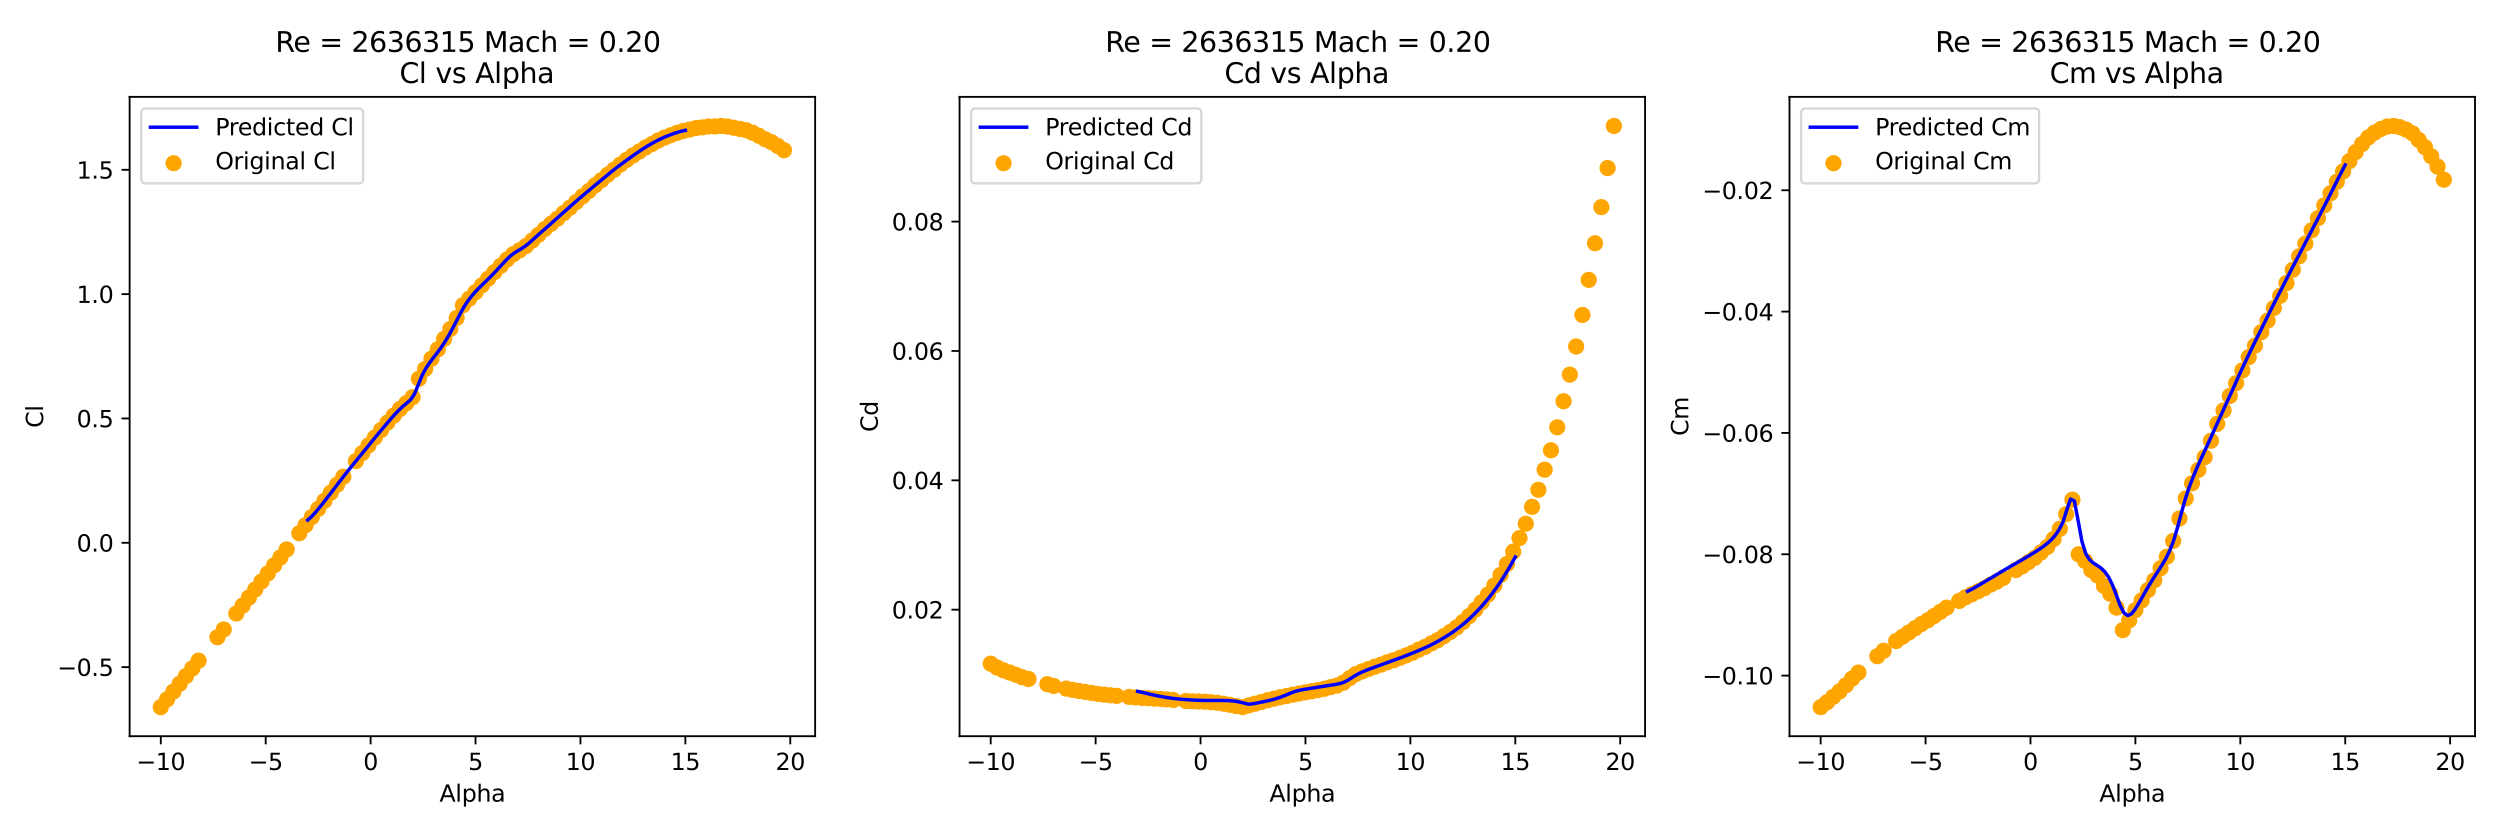 <?xml version="1.0" encoding="utf-8" standalone="no"?>
<!DOCTYPE svg PUBLIC "-//W3C//DTD SVG 1.1//EN"
  "http://www.w3.org/Graphics/SVG/1.1/DTD/svg11.dtd">
<svg xmlns:xlink="http://www.w3.org/1999/xlink" width="1080pt" height="360pt" viewBox="0 0 1080 360" xmlns="http://www.w3.org/2000/svg" version="1.1">
 <defs>
  <style type="text/css">*{stroke-linejoin: round; stroke-linecap: butt}</style>
 </defs>
 <g id="figure_1">
  <g id="patch_1">
   <path d="M 0 360 
L 1080 360 
L 1080 0 
L 0 0 
z
" style="fill: #ffffff"/>
  </g>
  <g id="axes_1">
   <g id="patch_2">
    <path d="M 56 318.04 
L 352.14 318.04 
L 352.14 41.856 
L 56 41.856 
z
" style="fill: #ffffff"/>
   </g>
   <g id="PathCollection_1">
    <defs>
     <path id="me8ae2e1d3d" d="M 0 3 
C 0.796 3 1.559 2.684 2.121 2.121 
C 2.684 1.559 3 0.796 3 0 
C 3 -0.796 2.684 -1.559 2.121 -2.121 
C 1.559 -2.684 0.796 -3 0 -3 
C -0.796 -3 -1.559 -2.684 -2.121 -2.121 
C -2.684 -1.559 -3 -0.796 -3 0 
C -3 0.796 -2.684 1.559 -2.121 2.121 
C -1.559 2.684 -0.796 3 0 3 
z
" style="stroke: #ffa500"/>
    </defs>
    <g clip-path="url(#p0cab79be78)">
     <use xlink:href="#me8ae2e1d3d" x="69.461" y="305.486" style="fill: #ffa500; stroke: #ffa500"/>
     <use xlink:href="#me8ae2e1d3d" x="72.18" y="302.103" style="fill: #ffa500; stroke: #ffa500"/>
     <use xlink:href="#me8ae2e1d3d" x="74.9" y="298.74" style="fill: #ffa500; stroke: #ffa500"/>
     <use xlink:href="#me8ae2e1d3d" x="77.619" y="295.378" style="fill: #ffa500; stroke: #ffa500"/>
     <use xlink:href="#me8ae2e1d3d" x="80.338" y="292.059" style="fill: #ffa500; stroke: #ffa500"/>
     <use xlink:href="#me8ae2e1d3d" x="83.058" y="288.772" style="fill: #ffa500; stroke: #ffa500"/>
     <use xlink:href="#me8ae2e1d3d" x="85.777" y="285.41" style="fill: #ffa500; stroke: #ffa500"/>
     <use xlink:href="#me8ae2e1d3d" x="93.935" y="275.291" style="fill: #ffa500; stroke: #ffa500"/>
     <use xlink:href="#me8ae2e1d3d" x="96.655" y="271.918" style="fill: #ffa500; stroke: #ffa500"/>
     <use xlink:href="#me8ae2e1d3d" x="102.093" y="265.044" style="fill: #ffa500; stroke: #ffa500"/>
     <use xlink:href="#me8ae2e1d3d" x="104.813" y="261.606" style="fill: #ffa500; stroke: #ffa500"/>
     <use xlink:href="#me8ae2e1d3d" x="107.532" y="258.137" style="fill: #ffa500; stroke: #ffa500"/>
     <use xlink:href="#me8ae2e1d3d" x="110.252" y="254.667" style="fill: #ffa500; stroke: #ffa500"/>
     <use xlink:href="#me8ae2e1d3d" x="112.971" y="251.187" style="fill: #ffa500; stroke: #ffa500"/>
     <use xlink:href="#me8ae2e1d3d" x="115.69" y="247.707" style="fill: #ffa500; stroke: #ffa500"/>
     <use xlink:href="#me8ae2e1d3d" x="118.41" y="244.237" style="fill: #ffa500; stroke: #ffa500"/>
     <use xlink:href="#me8ae2e1d3d" x="121.129" y="240.8" style="fill: #ffa500; stroke: #ffa500"/>
     <use xlink:href="#me8ae2e1d3d" x="123.848" y="237.362" style="fill: #ffa500; stroke: #ffa500"/>
     <use xlink:href="#me8ae2e1d3d" x="129.287" y="230.359" style="fill: #ffa500; stroke: #ffa500"/>
     <use xlink:href="#me8ae2e1d3d" x="132.007" y="226.846" style="fill: #ffa500; stroke: #ffa500"/>
     <use xlink:href="#me8ae2e1d3d" x="134.726" y="223.344" style="fill: #ffa500; stroke: #ffa500"/>
     <use xlink:href="#me8ae2e1d3d" x="137.445" y="219.843" style="fill: #ffa500; stroke: #ffa500"/>
     <use xlink:href="#me8ae2e1d3d" x="140.165" y="216.341" style="fill: #ffa500; stroke: #ffa500"/>
     <use xlink:href="#me8ae2e1d3d" x="142.884" y="212.839" style="fill: #ffa500; stroke: #ffa500"/>
     <use xlink:href="#me8ae2e1d3d" x="145.603" y="209.38" style="fill: #ffa500; stroke: #ffa500"/>
     <use xlink:href="#me8ae2e1d3d" x="148.323" y="205.954" style="fill: #ffa500; stroke: #ffa500"/>
     <use xlink:href="#me8ae2e1d3d" x="153.762" y="199.165" style="fill: #ffa500; stroke: #ffa500"/>
     <use xlink:href="#me8ae2e1d3d" x="156.481" y="195.76" style="fill: #ffa500; stroke: #ffa500"/>
     <use xlink:href="#me8ae2e1d3d" x="159.2" y="192.387" style="fill: #ffa500; stroke: #ffa500"/>
     <use xlink:href="#me8ae2e1d3d" x="161.92" y="189.025" style="fill: #ffa500; stroke: #ffa500"/>
     <use xlink:href="#me8ae2e1d3d" x="164.639" y="185.759" style="fill: #ffa500; stroke: #ffa500"/>
     <use xlink:href="#me8ae2e1d3d" x="167.358" y="182.558" style="fill: #ffa500; stroke: #ffa500"/>
     <use xlink:href="#me8ae2e1d3d" x="170.078" y="179.551" style="fill: #ffa500; stroke: #ffa500"/>
     <use xlink:href="#me8ae2e1d3d" x="172.797" y="176.693" style="fill: #ffa500; stroke: #ffa500"/>
     <use xlink:href="#me8ae2e1d3d" x="175.517" y="174.19" style="fill: #ffa500; stroke: #ffa500"/>
     <use xlink:href="#me8ae2e1d3d" x="178.236" y="171.58" style="fill: #ffa500; stroke: #ffa500"/>
     <use xlink:href="#me8ae2e1d3d" x="180.955" y="163.61" style="fill: #ffa500; stroke: #ffa500"/>
     <use xlink:href="#me8ae2e1d3d" x="183.675" y="159.399" style="fill: #ffa500; stroke: #ffa500"/>
     <use xlink:href="#me8ae2e1d3d" x="186.394" y="154.974" style="fill: #ffa500; stroke: #ffa500"/>
     <use xlink:href="#me8ae2e1d3d" x="189.113" y="150.902" style="fill: #ffa500; stroke: #ffa500"/>
     <use xlink:href="#me8ae2e1d3d" x="191.833" y="146.412" style="fill: #ffa500; stroke: #ffa500"/>
     <use xlink:href="#me8ae2e1d3d" x="194.552" y="142.116" style="fill: #ffa500; stroke: #ffa500"/>
     <use xlink:href="#me8ae2e1d3d" x="197.272" y="137.368" style="fill: #ffa500; stroke: #ffa500"/>
     <use xlink:href="#me8ae2e1d3d" x="199.991" y="131.89" style="fill: #ffa500; stroke: #ffa500"/>
     <use xlink:href="#me8ae2e1d3d" x="202.71" y="129.032" style="fill: #ffa500; stroke: #ffa500"/>
     <use xlink:href="#me8ae2e1d3d" x="205.43" y="126.175" style="fill: #ffa500; stroke: #ffa500"/>
     <use xlink:href="#me8ae2e1d3d" x="208.149" y="123.286" style="fill: #ffa500; stroke: #ffa500"/>
     <use xlink:href="#me8ae2e1d3d" x="210.868" y="120.396" style="fill: #ffa500; stroke: #ffa500"/>
     <use xlink:href="#me8ae2e1d3d" x="213.588" y="117.539" style="fill: #ffa500; stroke: #ffa500"/>
     <use xlink:href="#me8ae2e1d3d" x="216.307" y="114.843" style="fill: #ffa500; stroke: #ffa500"/>
     <use xlink:href="#me8ae2e1d3d" x="219.027" y="112.093" style="fill: #ffa500; stroke: #ffa500"/>
     <use xlink:href="#me8ae2e1d3d" x="221.746" y="109.805" style="fill: #ffa500; stroke: #ffa500"/>
     <use xlink:href="#me8ae2e1d3d" x="224.465" y="108.14" style="fill: #ffa500; stroke: #ffa500"/>
     <use xlink:href="#me8ae2e1d3d" x="227.185" y="106.324" style="fill: #ffa500; stroke: #ffa500"/>
     <use xlink:href="#me8ae2e1d3d" x="229.904" y="103.961" style="fill: #ffa500; stroke: #ffa500"/>
     <use xlink:href="#me8ae2e1d3d" x="232.623" y="101.448" style="fill: #ffa500; stroke: #ffa500"/>
     <use xlink:href="#me8ae2e1d3d" x="235.343" y="98.945" style="fill: #ffa500; stroke: #ffa500"/>
     <use xlink:href="#me8ae2e1d3d" x="238.062" y="96.657" style="fill: #ffa500; stroke: #ffa500"/>
     <use xlink:href="#me8ae2e1d3d" x="240.782" y="94.487" style="fill: #ffa500; stroke: #ffa500"/>
     <use xlink:href="#me8ae2e1d3d" x="243.501" y="92.038" style="fill: #ffa500; stroke: #ffa500"/>
     <use xlink:href="#me8ae2e1d3d" x="246.22" y="89.686" style="fill: #ffa500; stroke: #ffa500"/>
     <use xlink:href="#me8ae2e1d3d" x="248.94" y="87.247" style="fill: #ffa500; stroke: #ffa500"/>
     <use xlink:href="#me8ae2e1d3d" x="251.659" y="84.818" style="fill: #ffa500; stroke: #ffa500"/>
     <use xlink:href="#me8ae2e1d3d" x="254.378" y="82.521" style="fill: #ffa500; stroke: #ffa500"/>
     <use xlink:href="#me8ae2e1d3d" x="257.098" y="80.04" style="fill: #ffa500; stroke: #ffa500"/>
     <use xlink:href="#me8ae2e1d3d" x="259.817" y="77.827" style="fill: #ffa500; stroke: #ffa500"/>
     <use xlink:href="#me8ae2e1d3d" x="262.537" y="75.453" style="fill: #ffa500; stroke: #ffa500"/>
     <use xlink:href="#me8ae2e1d3d" x="265.256" y="73.326" style="fill: #ffa500; stroke: #ffa500"/>
     <use xlink:href="#me8ae2e1d3d" x="267.975" y="71.121" style="fill: #ffa500; stroke: #ffa500"/>
     <use xlink:href="#me8ae2e1d3d" x="270.695" y="69.072" style="fill: #ffa500; stroke: #ffa500"/>
     <use xlink:href="#me8ae2e1d3d" x="273.414" y="67.182" style="fill: #ffa500; stroke: #ffa500"/>
     <use xlink:href="#me8ae2e1d3d" x="276.133" y="65.452" style="fill: #ffa500; stroke: #ffa500"/>
     <use xlink:href="#me8ae2e1d3d" x="278.853" y="63.744" style="fill: #ffa500; stroke: #ffa500"/>
     <use xlink:href="#me8ae2e1d3d" x="281.572" y="62.251" style="fill: #ffa500; stroke: #ffa500"/>
     <use xlink:href="#me8ae2e1d3d" x="284.292" y="60.704" style="fill: #ffa500; stroke: #ffa500"/>
     <use xlink:href="#me8ae2e1d3d" x="287.011" y="59.48" style="fill: #ffa500; stroke: #ffa500"/>
     <use xlink:href="#me8ae2e1d3d" x="289.73" y="58.449" style="fill: #ffa500; stroke: #ffa500"/>
     <use xlink:href="#me8ae2e1d3d" x="292.45" y="57.417" style="fill: #ffa500; stroke: #ffa500"/>
     <use xlink:href="#me8ae2e1d3d" x="295.169" y="56.59" style="fill: #ffa500; stroke: #ffa500"/>
     <use xlink:href="#me8ae2e1d3d" x="297.888" y="55.957" style="fill: #ffa500; stroke: #ffa500"/>
     <use xlink:href="#me8ae2e1d3d" x="300.608" y="55.355" style="fill: #ffa500; stroke: #ffa500"/>
     <use xlink:href="#me8ae2e1d3d" x="303.327" y="55.033" style="fill: #ffa500; stroke: #ffa500"/>
     <use xlink:href="#me8ae2e1d3d" x="306.047" y="54.668" style="fill: #ffa500; stroke: #ffa500"/>
     <use xlink:href="#me8ae2e1d3d" x="308.766" y="54.646" style="fill: #ffa500; stroke: #ffa500"/>
     <use xlink:href="#me8ae2e1d3d" x="311.485" y="54.41" style="fill: #ffa500; stroke: #ffa500"/>
     <use xlink:href="#me8ae2e1d3d" x="314.205" y="54.646" style="fill: #ffa500; stroke: #ffa500"/>
     <use xlink:href="#me8ae2e1d3d" x="316.924" y="55.172" style="fill: #ffa500; stroke: #ffa500"/>
     <use xlink:href="#me8ae2e1d3d" x="319.643" y="55.688" style="fill: #ffa500; stroke: #ffa500"/>
     <use xlink:href="#me8ae2e1d3d" x="322.363" y="56.279" style="fill: #ffa500; stroke: #ffa500"/>
     <use xlink:href="#me8ae2e1d3d" x="325.082" y="57.332" style="fill: #ffa500; stroke: #ffa500"/>
     <use xlink:href="#me8ae2e1d3d" x="327.802" y="58.631" style="fill: #ffa500; stroke: #ffa500"/>
     <use xlink:href="#me8ae2e1d3d" x="330.521" y="60.146" style="fill: #ffa500; stroke: #ffa500"/>
     <use xlink:href="#me8ae2e1d3d" x="333.24" y="61.395" style="fill: #ffa500; stroke: #ffa500"/>
     <use xlink:href="#me8ae2e1d3d" x="335.96" y="63.027" style="fill: #ffa500; stroke: #ffa500"/>
     <use xlink:href="#me8ae2e1d3d" x="338.679" y="64.883" style="fill: #ffa500; stroke: #ffa500"/>
    </g>
   </g>
   <g id="matplotlib.axis_1">
    <g id="xtick_1">
     <g id="line2d_1">
      <defs>
       <path id="m3e10e8388e" d="M 0 0 
L 0 3.5 
" style="stroke: #000000; stroke-width: 0.8"/>
      </defs>
      <g>
       <use xlink:href="#m3e10e8388e" x="69.461" y="318.04" style="stroke: #000000; stroke-width: 0.8"/>
      </g>
     </g>
     <g id="text_1">
      <!-- −10 -->
      <g transform="translate(58.909 332.638) scale(0.1 -0.1)">
       <defs>
        <path id="DejaVuSans-2212" d="M 678 2272 
L 4684 2272 
L 4684 1741 
L 678 1741 
L 678 2272 
z
" transform="scale(0.016)"/>
        <path id="DejaVuSans-31" d="M 794 531 
L 1825 531 
L 1825 4091 
L 703 3866 
L 703 4441 
L 1819 4666 
L 2450 4666 
L 2450 531 
L 3481 531 
L 3481 0 
L 794 0 
L 794 531 
z
" transform="scale(0.016)"/>
        <path id="DejaVuSans-30" d="M 2034 4250 
Q 1547 4250 1301 3770 
Q 1056 3291 1056 2328 
Q 1056 1369 1301 889 
Q 1547 409 2034 409 
Q 2525 409 2770 889 
Q 3016 1369 3016 2328 
Q 3016 3291 2770 3770 
Q 2525 4250 2034 4250 
z
M 2034 4750 
Q 2819 4750 3233 4129 
Q 3647 3509 3647 2328 
Q 3647 1150 3233 529 
Q 2819 -91 2034 -91 
Q 1250 -91 836 529 
Q 422 1150 422 2328 
Q 422 3509 836 4129 
Q 1250 4750 2034 4750 
z
" transform="scale(0.016)"/>
       </defs>
       <use xlink:href="#DejaVuSans-2212"/>
       <use xlink:href="#DejaVuSans-31" x="83.789"/>
       <use xlink:href="#DejaVuSans-30" x="147.412"/>
      </g>
     </g>
    </g>
    <g id="xtick_2">
     <g id="line2d_2">
      <g>
       <use xlink:href="#m3e10e8388e" x="114.784" y="318.04" style="stroke: #000000; stroke-width: 0.8"/>
      </g>
     </g>
     <g id="text_2">
      <!-- −5 -->
      <g transform="translate(107.413 332.638) scale(0.1 -0.1)">
       <defs>
        <path id="DejaVuSans-35" d="M 691 4666 
L 3169 4666 
L 3169 4134 
L 1269 4134 
L 1269 2991 
Q 1406 3038 1543 3061 
Q 1681 3084 1819 3084 
Q 2600 3084 3056 2656 
Q 3513 2228 3513 1497 
Q 3513 744 3044 326 
Q 2575 -91 1722 -91 
Q 1428 -91 1123 -41 
Q 819 9 494 109 
L 494 744 
Q 775 591 1075 516 
Q 1375 441 1709 441 
Q 2250 441 2565 725 
Q 2881 1009 2881 1497 
Q 2881 1984 2565 2268 
Q 2250 2553 1709 2553 
Q 1456 2553 1204 2497 
Q 953 2441 691 2322 
L 691 4666 
z
" transform="scale(0.016)"/>
       </defs>
       <use xlink:href="#DejaVuSans-2212"/>
       <use xlink:href="#DejaVuSans-35" x="83.789"/>
      </g>
     </g>
    </g>
    <g id="xtick_3">
     <g id="line2d_3">
      <g>
       <use xlink:href="#m3e10e8388e" x="160.107" y="318.04" style="stroke: #000000; stroke-width: 0.8"/>
      </g>
     </g>
     <g id="text_3">
      <!-- 0 -->
      <g transform="translate(156.926 332.638) scale(0.1 -0.1)">
       <use xlink:href="#DejaVuSans-30"/>
      </g>
     </g>
    </g>
    <g id="xtick_4">
     <g id="line2d_4">
      <g>
       <use xlink:href="#m3e10e8388e" x="205.43" y="318.04" style="stroke: #000000; stroke-width: 0.8"/>
      </g>
     </g>
     <g id="text_4">
      <!-- 5 -->
      <g transform="translate(202.248 332.638) scale(0.1 -0.1)">
       <use xlink:href="#DejaVuSans-35"/>
      </g>
     </g>
    </g>
    <g id="xtick_5">
     <g id="line2d_5">
      <g>
       <use xlink:href="#m3e10e8388e" x="250.753" y="318.04" style="stroke: #000000; stroke-width: 0.8"/>
      </g>
     </g>
     <g id="text_5">
      <!-- 10 -->
      <g transform="translate(244.39 332.638) scale(0.1 -0.1)">
       <use xlink:href="#DejaVuSans-31"/>
       <use xlink:href="#DejaVuSans-30" x="63.623"/>
      </g>
     </g>
    </g>
    <g id="xtick_6">
     <g id="line2d_6">
      <g>
       <use xlink:href="#m3e10e8388e" x="296.076" y="318.04" style="stroke: #000000; stroke-width: 0.8"/>
      </g>
     </g>
     <g id="text_6">
      <!-- 15 -->
      <g transform="translate(289.713 332.638) scale(0.1 -0.1)">
       <use xlink:href="#DejaVuSans-31"/>
       <use xlink:href="#DejaVuSans-35" x="63.623"/>
      </g>
     </g>
    </g>
    <g id="xtick_7">
     <g id="line2d_7">
      <g>
       <use xlink:href="#m3e10e8388e" x="341.398" y="318.04" style="stroke: #000000; stroke-width: 0.8"/>
      </g>
     </g>
     <g id="text_7">
      <!-- 20 -->
      <g transform="translate(335.036 332.638) scale(0.1 -0.1)">
       <defs>
        <path id="DejaVuSans-32" d="M 1228 531 
L 3431 531 
L 3431 0 
L 469 0 
L 469 531 
Q 828 903 1448 1529 
Q 2069 2156 2228 2338 
Q 2531 2678 2651 2914 
Q 2772 3150 2772 3378 
Q 2772 3750 2511 3984 
Q 2250 4219 1831 4219 
Q 1534 4219 1204 4116 
Q 875 4013 500 3803 
L 500 4441 
Q 881 4594 1212 4672 
Q 1544 4750 1819 4750 
Q 2544 4750 2975 4387 
Q 3406 4025 3406 3419 
Q 3406 3131 3298 2873 
Q 3191 2616 2906 2266 
Q 2828 2175 2409 1742 
Q 1991 1309 1228 531 
z
" transform="scale(0.016)"/>
       </defs>
       <use xlink:href="#DejaVuSans-32"/>
       <use xlink:href="#DejaVuSans-30" x="63.623"/>
      </g>
     </g>
    </g>
    <g id="text_8">
     <!-- Alpha -->
     <g transform="translate(189.854 346.317) scale(0.1 -0.1)">
      <defs>
       <path id="DejaVuSans-41" d="M 2188 4044 
L 1331 1722 
L 3047 1722 
L 2188 4044 
z
M 1831 4666 
L 2547 4666 
L 4325 0 
L 3669 0 
L 3244 1197 
L 1141 1197 
L 716 0 
L 50 0 
L 1831 4666 
z
" transform="scale(0.016)"/>
       <path id="DejaVuSans-6c" d="M 603 4863 
L 1178 4863 
L 1178 0 
L 603 0 
L 603 4863 
z
" transform="scale(0.016)"/>
       <path id="DejaVuSans-70" d="M 1159 525 
L 1159 -1331 
L 581 -1331 
L 581 3500 
L 1159 3500 
L 1159 2969 
Q 1341 3281 1617 3432 
Q 1894 3584 2278 3584 
Q 2916 3584 3314 3078 
Q 3713 2572 3713 1747 
Q 3713 922 3314 415 
Q 2916 -91 2278 -91 
Q 1894 -91 1617 61 
Q 1341 213 1159 525 
z
M 3116 1747 
Q 3116 2381 2855 2742 
Q 2594 3103 2138 3103 
Q 1681 3103 1420 2742 
Q 1159 2381 1159 1747 
Q 1159 1113 1420 752 
Q 1681 391 2138 391 
Q 2594 391 2855 752 
Q 3116 1113 3116 1747 
z
" transform="scale(0.016)"/>
       <path id="DejaVuSans-68" d="M 3513 2113 
L 3513 0 
L 2938 0 
L 2938 2094 
Q 2938 2591 2744 2837 
Q 2550 3084 2163 3084 
Q 1697 3084 1428 2787 
Q 1159 2491 1159 1978 
L 1159 0 
L 581 0 
L 581 4863 
L 1159 4863 
L 1159 2956 
Q 1366 3272 1645 3428 
Q 1925 3584 2291 3584 
Q 2894 3584 3203 3211 
Q 3513 2838 3513 2113 
z
" transform="scale(0.016)"/>
       <path id="DejaVuSans-61" d="M 2194 1759 
Q 1497 1759 1228 1600 
Q 959 1441 959 1056 
Q 959 750 1161 570 
Q 1363 391 1709 391 
Q 2188 391 2477 730 
Q 2766 1069 2766 1631 
L 2766 1759 
L 2194 1759 
z
M 3341 1997 
L 3341 0 
L 2766 0 
L 2766 531 
Q 2569 213 2275 61 
Q 1981 -91 1556 -91 
Q 1019 -91 701 211 
Q 384 513 384 1019 
Q 384 1609 779 1909 
Q 1175 2209 1959 2209 
L 2766 2209 
L 2766 2266 
Q 2766 2663 2505 2880 
Q 2244 3097 1772 3097 
Q 1472 3097 1187 3025 
Q 903 2953 641 2809 
L 641 3341 
Q 956 3463 1253 3523 
Q 1550 3584 1831 3584 
Q 2591 3584 2966 3190 
Q 3341 2797 3341 1997 
z
" transform="scale(0.016)"/>
      </defs>
      <use xlink:href="#DejaVuSans-41"/>
      <use xlink:href="#DejaVuSans-6c" x="68.408"/>
      <use xlink:href="#DejaVuSans-70" x="96.191"/>
      <use xlink:href="#DejaVuSans-68" x="159.668"/>
      <use xlink:href="#DejaVuSans-61" x="223.047"/>
     </g>
    </g>
   </g>
   <g id="matplotlib.axis_2">
    <g id="ytick_1">
     <g id="line2d_8">
      <defs>
       <path id="m60748825a6" d="M 0 0 
L -3.5 0 
" style="stroke: #000000; stroke-width: 0.8"/>
      </defs>
      <g>
       <use xlink:href="#m60748825a6" x="56" y="288.192" style="stroke: #000000; stroke-width: 0.8"/>
      </g>
     </g>
     <g id="text_9">
      <!-- −0.5 -->
      <g transform="translate(24.717 291.991) scale(0.1 -0.1)">
       <defs>
        <path id="DejaVuSans-2e" d="M 684 794 
L 1344 794 
L 1344 0 
L 684 0 
L 684 794 
z
" transform="scale(0.016)"/>
       </defs>
       <use xlink:href="#DejaVuSans-2212"/>
       <use xlink:href="#DejaVuSans-30" x="83.789"/>
       <use xlink:href="#DejaVuSans-2e" x="147.412"/>
       <use xlink:href="#DejaVuSans-35" x="179.199"/>
      </g>
     </g>
    </g>
    <g id="ytick_2">
     <g id="line2d_9">
      <g>
       <use xlink:href="#m60748825a6" x="56" y="234.484" style="stroke: #000000; stroke-width: 0.8"/>
      </g>
     </g>
     <g id="text_10">
      <!-- 0.0 -->
      <g transform="translate(33.097 238.283) scale(0.1 -0.1)">
       <use xlink:href="#DejaVuSans-30"/>
       <use xlink:href="#DejaVuSans-2e" x="63.623"/>
       <use xlink:href="#DejaVuSans-30" x="95.41"/>
      </g>
     </g>
    </g>
    <g id="ytick_3">
     <g id="line2d_10">
      <g>
       <use xlink:href="#m60748825a6" x="56" y="180.775" style="stroke: #000000; stroke-width: 0.8"/>
      </g>
     </g>
     <g id="text_11">
      <!-- 0.5 -->
      <g transform="translate(33.097 184.574) scale(0.1 -0.1)">
       <use xlink:href="#DejaVuSans-30"/>
       <use xlink:href="#DejaVuSans-2e" x="63.623"/>
       <use xlink:href="#DejaVuSans-35" x="95.41"/>
      </g>
     </g>
    </g>
    <g id="ytick_4">
     <g id="line2d_11">
      <g>
       <use xlink:href="#m60748825a6" x="56" y="127.067" style="stroke: #000000; stroke-width: 0.8"/>
      </g>
     </g>
     <g id="text_12">
      <!-- 1.0 -->
      <g transform="translate(33.097 130.866) scale(0.1 -0.1)">
       <use xlink:href="#DejaVuSans-31"/>
       <use xlink:href="#DejaVuSans-2e" x="63.623"/>
       <use xlink:href="#DejaVuSans-30" x="95.41"/>
      </g>
     </g>
    </g>
    <g id="ytick_5">
     <g id="line2d_12">
      <g>
       <use xlink:href="#m60748825a6" x="56" y="73.358" style="stroke: #000000; stroke-width: 0.8"/>
      </g>
     </g>
     <g id="text_13">
      <!-- 1.5 -->
      <g transform="translate(33.097 77.157) scale(0.1 -0.1)">
       <use xlink:href="#DejaVuSans-31"/>
       <use xlink:href="#DejaVuSans-2e" x="63.623"/>
       <use xlink:href="#DejaVuSans-35" x="95.41"/>
      </g>
     </g>
    </g>
    <g id="text_14">
     <!-- Cl -->
     <g transform="translate(18.637 184.828) rotate(-90) scale(0.1 -0.1)">
      <defs>
       <path id="DejaVuSans-43" d="M 4122 4306 
L 4122 3641 
Q 3803 3938 3442 4084 
Q 3081 4231 2675 4231 
Q 1875 4231 1450 3742 
Q 1025 3253 1025 2328 
Q 1025 1406 1450 917 
Q 1875 428 2675 428 
Q 3081 428 3442 575 
Q 3803 722 4122 1019 
L 4122 359 
Q 3791 134 3420 21 
Q 3050 -91 2638 -91 
Q 1578 -91 968 557 
Q 359 1206 359 2328 
Q 359 3453 968 4101 
Q 1578 4750 2638 4750 
Q 3056 4750 3426 4639 
Q 3797 4528 4122 4306 
z
" transform="scale(0.016)"/>
      </defs>
      <use xlink:href="#DejaVuSans-43"/>
      <use xlink:href="#DejaVuSans-6c" x="69.824"/>
     </g>
    </g>
   </g>
   <g id="line2d_13">
    <path d="M 132.913 224.674 
L 134.561 223.217 
L 136.209 221.413 
L 137.857 219.44 
L 139.505 217.388 
L 141.154 215.286 
L 142.802 213.157 
L 144.45 211.01 
L 146.098 208.833 
L 147.746 206.686 
L 149.394 204.577 
L 151.042 202.509 
L 152.69 200.477 
L 154.338 198.475 
L 155.986 196.458 
L 157.635 194.435 
L 159.283 192.418 
L 160.931 190.388 
L 162.579 188.373 
L 164.227 186.385 
L 165.875 184.416 
L 167.523 182.483 
L 169.171 180.58 
L 170.819 178.749 
L 172.468 177.032 
L 174.116 175.469 
L 175.764 174.098 
L 177.412 172.654 
L 179.06 170.173 
L 180.708 166.163 
L 182.356 162.149 
L 184.004 159.067 
L 185.652 156.622 
L 187.301 154.458 
L 188.949 152.326 
L 190.597 150.057 
L 192.245 147.592 
L 193.893 144.858 
L 195.541 141.862 
L 197.189 138.649 
L 198.837 135.431 
L 200.485 132.521 
L 202.133 129.997 
L 203.782 127.827 
L 205.43 125.956 
L 207.078 124.271 
L 208.726 122.651 
L 210.374 121.047 
L 212.022 119.428 
L 213.67 117.731 
L 215.318 115.96 
L 216.966 114.156 
L 218.615 112.391 
L 220.263 110.783 
L 221.911 109.461 
L 223.559 108.421 
L 225.207 107.472 
L 226.855 106.362 
L 228.503 105.038 
L 230.151 103.589 
L 231.799 102.089 
L 233.447 100.615 
L 235.096 99.183 
L 236.744 97.738 
L 238.392 96.265 
L 240.04 94.791 
L 241.688 93.319 
L 243.336 91.848 
L 244.984 90.384 
L 246.632 88.931 
L 248.28 87.49 
L 249.929 86.044 
L 251.577 84.637 
L 253.225 83.24 
L 254.873 81.855 
L 256.521 80.48 
L 258.169 79.116 
L 259.817 77.764 
L 261.465 76.393 
L 263.113 75.032 
L 264.762 73.687 
L 266.41 72.389 
L 268.058 71.16 
L 269.706 69.951 
L 271.354 68.757 
L 273.002 67.566 
L 274.65 66.404 
L 276.298 65.28 
L 277.946 64.199 
L 279.594 63.168 
L 281.243 62.19 
L 282.891 61.27 
L 284.539 60.424 
L 286.187 59.641 
L 287.835 58.92 
L 289.483 58.26 
L 291.131 57.66 
L 292.779 57.132 
L 294.427 56.675 
L 296.076 56.29 
" clip-path="url(#p0cab79be78)" style="fill: none; stroke: #0000ff; stroke-width: 1.5; stroke-linecap: square"/>
   </g>
   <g id="patch_3">
    <path d="M 56 318.04 
L 56 41.856 
" style="fill: none; stroke: #000000; stroke-width: 0.8; stroke-linejoin: miter; stroke-linecap: square"/>
   </g>
   <g id="patch_4">
    <path d="M 352.14 318.04 
L 352.14 41.856 
" style="fill: none; stroke: #000000; stroke-width: 0.8; stroke-linejoin: miter; stroke-linecap: square"/>
   </g>
   <g id="patch_5">
    <path d="M 56 318.04 
L 352.14 318.04 
" style="fill: none; stroke: #000000; stroke-width: 0.8; stroke-linejoin: miter; stroke-linecap: square"/>
   </g>
   <g id="patch_6">
    <path d="M 56 41.856 
L 352.14 41.856 
" style="fill: none; stroke: #000000; stroke-width: 0.8; stroke-linejoin: miter; stroke-linecap: square"/>
   </g>
   <g id="text_15">
    <!-- Re = 2636315 Mach = 0.20  -->
    <g transform="translate(118.945 22.419) scale(0.12 -0.12)">
     <defs>
      <path id="DejaVuSans-52" d="M 2841 2188 
Q 3044 2119 3236 1894 
Q 3428 1669 3622 1275 
L 4263 0 
L 3584 0 
L 2988 1197 
Q 2756 1666 2539 1819 
Q 2322 1972 1947 1972 
L 1259 1972 
L 1259 0 
L 628 0 
L 628 4666 
L 2053 4666 
Q 2853 4666 3247 4331 
Q 3641 3997 3641 3322 
Q 3641 2881 3436 2590 
Q 3231 2300 2841 2188 
z
M 1259 4147 
L 1259 2491 
L 2053 2491 
Q 2509 2491 2742 2702 
Q 2975 2913 2975 3322 
Q 2975 3731 2742 3939 
Q 2509 4147 2053 4147 
L 1259 4147 
z
" transform="scale(0.016)"/>
      <path id="DejaVuSans-65" d="M 3597 1894 
L 3597 1613 
L 953 1613 
Q 991 1019 1311 708 
Q 1631 397 2203 397 
Q 2534 397 2845 478 
Q 3156 559 3463 722 
L 3463 178 
Q 3153 47 2828 -22 
Q 2503 -91 2169 -91 
Q 1331 -91 842 396 
Q 353 884 353 1716 
Q 353 2575 817 3079 
Q 1281 3584 2069 3584 
Q 2775 3584 3186 3129 
Q 3597 2675 3597 1894 
z
M 3022 2063 
Q 3016 2534 2758 2815 
Q 2500 3097 2075 3097 
Q 1594 3097 1305 2825 
Q 1016 2553 972 2059 
L 3022 2063 
z
" transform="scale(0.016)"/>
      <path id="DejaVuSans-20" transform="scale(0.016)"/>
      <path id="DejaVuSans-3d" d="M 678 2906 
L 4684 2906 
L 4684 2381 
L 678 2381 
L 678 2906 
z
M 678 1631 
L 4684 1631 
L 4684 1100 
L 678 1100 
L 678 1631 
z
" transform="scale(0.016)"/>
      <path id="DejaVuSans-36" d="M 2113 2584 
Q 1688 2584 1439 2293 
Q 1191 2003 1191 1497 
Q 1191 994 1439 701 
Q 1688 409 2113 409 
Q 2538 409 2786 701 
Q 3034 994 3034 1497 
Q 3034 2003 2786 2293 
Q 2538 2584 2113 2584 
z
M 3366 4563 
L 3366 3988 
Q 3128 4100 2886 4159 
Q 2644 4219 2406 4219 
Q 1781 4219 1451 3797 
Q 1122 3375 1075 2522 
Q 1259 2794 1537 2939 
Q 1816 3084 2150 3084 
Q 2853 3084 3261 2657 
Q 3669 2231 3669 1497 
Q 3669 778 3244 343 
Q 2819 -91 2113 -91 
Q 1303 -91 875 529 
Q 447 1150 447 2328 
Q 447 3434 972 4092 
Q 1497 4750 2381 4750 
Q 2619 4750 2861 4703 
Q 3103 4656 3366 4563 
z
" transform="scale(0.016)"/>
      <path id="DejaVuSans-33" d="M 2597 2516 
Q 3050 2419 3304 2112 
Q 3559 1806 3559 1356 
Q 3559 666 3084 287 
Q 2609 -91 1734 -91 
Q 1441 -91 1130 -33 
Q 819 25 488 141 
L 488 750 
Q 750 597 1062 519 
Q 1375 441 1716 441 
Q 2309 441 2620 675 
Q 2931 909 2931 1356 
Q 2931 1769 2642 2001 
Q 2353 2234 1838 2234 
L 1294 2234 
L 1294 2753 
L 1863 2753 
Q 2328 2753 2575 2939 
Q 2822 3125 2822 3475 
Q 2822 3834 2567 4026 
Q 2313 4219 1838 4219 
Q 1578 4219 1281 4162 
Q 984 4106 628 3988 
L 628 4550 
Q 988 4650 1302 4700 
Q 1616 4750 1894 4750 
Q 2613 4750 3031 4423 
Q 3450 4097 3450 3541 
Q 3450 3153 3228 2886 
Q 3006 2619 2597 2516 
z
" transform="scale(0.016)"/>
      <path id="DejaVuSans-4d" d="M 628 4666 
L 1569 4666 
L 2759 1491 
L 3956 4666 
L 4897 4666 
L 4897 0 
L 4281 0 
L 4281 4097 
L 3078 897 
L 2444 897 
L 1241 4097 
L 1241 0 
L 628 0 
L 628 4666 
z
" transform="scale(0.016)"/>
      <path id="DejaVuSans-63" d="M 3122 3366 
L 3122 2828 
Q 2878 2963 2633 3030 
Q 2388 3097 2138 3097 
Q 1578 3097 1268 2742 
Q 959 2388 959 1747 
Q 959 1106 1268 751 
Q 1578 397 2138 397 
Q 2388 397 2633 464 
Q 2878 531 3122 666 
L 3122 134 
Q 2881 22 2623 -34 
Q 2366 -91 2075 -91 
Q 1284 -91 818 406 
Q 353 903 353 1747 
Q 353 2603 823 3093 
Q 1294 3584 2113 3584 
Q 2378 3584 2631 3529 
Q 2884 3475 3122 3366 
z
" transform="scale(0.016)"/>
     </defs>
     <use xlink:href="#DejaVuSans-52"/>
     <use xlink:href="#DejaVuSans-65" x="64.982"/>
     <use xlink:href="#DejaVuSans-20" x="126.506"/>
     <use xlink:href="#DejaVuSans-3d" x="158.293"/>
     <use xlink:href="#DejaVuSans-20" x="242.082"/>
     <use xlink:href="#DejaVuSans-32" x="273.869"/>
     <use xlink:href="#DejaVuSans-36" x="337.492"/>
     <use xlink:href="#DejaVuSans-33" x="401.115"/>
     <use xlink:href="#DejaVuSans-36" x="464.738"/>
     <use xlink:href="#DejaVuSans-33" x="528.361"/>
     <use xlink:href="#DejaVuSans-31" x="591.984"/>
     <use xlink:href="#DejaVuSans-35" x="655.607"/>
     <use xlink:href="#DejaVuSans-20" x="719.23"/>
     <use xlink:href="#DejaVuSans-4d" x="751.018"/>
     <use xlink:href="#DejaVuSans-61" x="837.297"/>
     <use xlink:href="#DejaVuSans-63" x="898.576"/>
     <use xlink:href="#DejaVuSans-68" x="953.557"/>
     <use xlink:href="#DejaVuSans-20" x="1016.936"/>
     <use xlink:href="#DejaVuSans-3d" x="1048.723"/>
     <use xlink:href="#DejaVuSans-20" x="1132.512"/>
     <use xlink:href="#DejaVuSans-30" x="1164.299"/>
     <use xlink:href="#DejaVuSans-2e" x="1227.922"/>
     <use xlink:href="#DejaVuSans-32" x="1259.709"/>
     <use xlink:href="#DejaVuSans-30" x="1323.332"/>
     <use xlink:href="#DejaVuSans-20" x="1386.955"/>
    </g>
    <!--  Cl vs Alpha -->
    <g transform="translate(168.756 35.856) scale(0.12 -0.12)">
     <defs>
      <path id="DejaVuSans-76" d="M 191 3500 
L 800 3500 
L 1894 563 
L 2988 3500 
L 3597 3500 
L 2284 0 
L 1503 0 
L 191 3500 
z
" transform="scale(0.016)"/>
      <path id="DejaVuSans-73" d="M 2834 3397 
L 2834 2853 
Q 2591 2978 2328 3040 
Q 2066 3103 1784 3103 
Q 1356 3103 1142 2972 
Q 928 2841 928 2578 
Q 928 2378 1081 2264 
Q 1234 2150 1697 2047 
L 1894 2003 
Q 2506 1872 2764 1633 
Q 3022 1394 3022 966 
Q 3022 478 2636 193 
Q 2250 -91 1575 -91 
Q 1294 -91 989 -36 
Q 684 19 347 128 
L 347 722 
Q 666 556 975 473 
Q 1284 391 1588 391 
Q 1994 391 2212 530 
Q 2431 669 2431 922 
Q 2431 1156 2273 1281 
Q 2116 1406 1581 1522 
L 1381 1569 
Q 847 1681 609 1914 
Q 372 2147 372 2553 
Q 372 3047 722 3315 
Q 1072 3584 1716 3584 
Q 2034 3584 2315 3537 
Q 2597 3491 2834 3397 
z
" transform="scale(0.016)"/>
     </defs>
     <use xlink:href="#DejaVuSans-20"/>
     <use xlink:href="#DejaVuSans-43" x="31.787"/>
     <use xlink:href="#DejaVuSans-6c" x="101.611"/>
     <use xlink:href="#DejaVuSans-20" x="129.395"/>
     <use xlink:href="#DejaVuSans-76" x="161.182"/>
     <use xlink:href="#DejaVuSans-73" x="220.361"/>
     <use xlink:href="#DejaVuSans-20" x="272.461"/>
     <use xlink:href="#DejaVuSans-41" x="304.248"/>
     <use xlink:href="#DejaVuSans-6c" x="372.656"/>
     <use xlink:href="#DejaVuSans-70" x="400.439"/>
     <use xlink:href="#DejaVuSans-68" x="463.916"/>
     <use xlink:href="#DejaVuSans-61" x="527.295"/>
    </g>
   </g>
   <g id="legend_1">
    <g id="patch_7">
     <path d="M 63 79.212 
L 154.88 79.212 
Q 156.88 79.212 156.88 77.212 
L 156.88 48.856 
Q 156.88 46.856 154.88 46.856 
L 63 46.856 
Q 61 46.856 61 48.856 
L 61 77.212 
Q 61 79.212 63 79.212 
z
" style="fill: #ffffff; opacity: 0.8; stroke: #cccccc; stroke-linejoin: miter"/>
    </g>
    <g id="line2d_14">
     <path d="M 65 54.954 
L 75 54.954 
L 85 54.954 
" style="fill: none; stroke: #0000ff; stroke-width: 1.5; stroke-linecap: square"/>
    </g>
    <g id="text_16">
     <!-- Predicted Cl -->
     <g transform="translate(93 58.454) scale(0.1 -0.1)">
      <defs>
       <path id="DejaVuSans-50" d="M 1259 4147 
L 1259 2394 
L 2053 2394 
Q 2494 2394 2734 2622 
Q 2975 2850 2975 3272 
Q 2975 3691 2734 3919 
Q 2494 4147 2053 4147 
L 1259 4147 
z
M 628 4666 
L 2053 4666 
Q 2838 4666 3239 4311 
Q 3641 3956 3641 3272 
Q 3641 2581 3239 2228 
Q 2838 1875 2053 1875 
L 1259 1875 
L 1259 0 
L 628 0 
L 628 4666 
z
" transform="scale(0.016)"/>
       <path id="DejaVuSans-72" d="M 2631 2963 
Q 2534 3019 2420 3045 
Q 2306 3072 2169 3072 
Q 1681 3072 1420 2755 
Q 1159 2438 1159 1844 
L 1159 0 
L 581 0 
L 581 3500 
L 1159 3500 
L 1159 2956 
Q 1341 3275 1631 3429 
Q 1922 3584 2338 3584 
Q 2397 3584 2469 3576 
Q 2541 3569 2628 3553 
L 2631 2963 
z
" transform="scale(0.016)"/>
       <path id="DejaVuSans-64" d="M 2906 2969 
L 2906 4863 
L 3481 4863 
L 3481 0 
L 2906 0 
L 2906 525 
Q 2725 213 2448 61 
Q 2172 -91 1784 -91 
Q 1150 -91 751 415 
Q 353 922 353 1747 
Q 353 2572 751 3078 
Q 1150 3584 1784 3584 
Q 2172 3584 2448 3432 
Q 2725 3281 2906 2969 
z
M 947 1747 
Q 947 1113 1208 752 
Q 1469 391 1925 391 
Q 2381 391 2643 752 
Q 2906 1113 2906 1747 
Q 2906 2381 2643 2742 
Q 2381 3103 1925 3103 
Q 1469 3103 1208 2742 
Q 947 2381 947 1747 
z
" transform="scale(0.016)"/>
       <path id="DejaVuSans-69" d="M 603 3500 
L 1178 3500 
L 1178 0 
L 603 0 
L 603 3500 
z
M 603 4863 
L 1178 4863 
L 1178 4134 
L 603 4134 
L 603 4863 
z
" transform="scale(0.016)"/>
       <path id="DejaVuSans-74" d="M 1172 4494 
L 1172 3500 
L 2356 3500 
L 2356 3053 
L 1172 3053 
L 1172 1153 
Q 1172 725 1289 603 
Q 1406 481 1766 481 
L 2356 481 
L 2356 0 
L 1766 0 
Q 1100 0 847 248 
Q 594 497 594 1153 
L 594 3053 
L 172 3053 
L 172 3500 
L 594 3500 
L 594 4494 
L 1172 4494 
z
" transform="scale(0.016)"/>
      </defs>
      <use xlink:href="#DejaVuSans-50"/>
      <use xlink:href="#DejaVuSans-72" x="58.553"/>
      <use xlink:href="#DejaVuSans-65" x="97.416"/>
      <use xlink:href="#DejaVuSans-64" x="158.939"/>
      <use xlink:href="#DejaVuSans-69" x="222.416"/>
      <use xlink:href="#DejaVuSans-63" x="250.199"/>
      <use xlink:href="#DejaVuSans-74" x="305.18"/>
      <use xlink:href="#DejaVuSans-65" x="344.389"/>
      <use xlink:href="#DejaVuSans-64" x="405.912"/>
      <use xlink:href="#DejaVuSans-20" x="469.389"/>
      <use xlink:href="#DejaVuSans-43" x="501.176"/>
      <use xlink:href="#DejaVuSans-6c" x="571"/>
     </g>
    </g>
    <g id="PathCollection_2">
     <g>
      <use xlink:href="#me8ae2e1d3d" x="75" y="70.508" style="fill: #ffa500; stroke: #ffa500"/>
     </g>
    </g>
    <g id="text_17">
     <!-- Original Cl -->
     <g transform="translate(93 73.133) scale(0.1 -0.1)">
      <defs>
       <path id="DejaVuSans-4f" d="M 2522 4238 
Q 1834 4238 1429 3725 
Q 1025 3213 1025 2328 
Q 1025 1447 1429 934 
Q 1834 422 2522 422 
Q 3209 422 3611 934 
Q 4013 1447 4013 2328 
Q 4013 3213 3611 3725 
Q 3209 4238 2522 4238 
z
M 2522 4750 
Q 3503 4750 4090 4092 
Q 4678 3434 4678 2328 
Q 4678 1225 4090 567 
Q 3503 -91 2522 -91 
Q 1538 -91 948 565 
Q 359 1222 359 2328 
Q 359 3434 948 4092 
Q 1538 4750 2522 4750 
z
" transform="scale(0.016)"/>
       <path id="DejaVuSans-67" d="M 2906 1791 
Q 2906 2416 2648 2759 
Q 2391 3103 1925 3103 
Q 1463 3103 1205 2759 
Q 947 2416 947 1791 
Q 947 1169 1205 825 
Q 1463 481 1925 481 
Q 2391 481 2648 825 
Q 2906 1169 2906 1791 
z
M 3481 434 
Q 3481 -459 3084 -895 
Q 2688 -1331 1869 -1331 
Q 1566 -1331 1297 -1286 
Q 1028 -1241 775 -1147 
L 775 -588 
Q 1028 -725 1275 -790 
Q 1522 -856 1778 -856 
Q 2344 -856 2625 -561 
Q 2906 -266 2906 331 
L 2906 616 
Q 2728 306 2450 153 
Q 2172 0 1784 0 
Q 1141 0 747 490 
Q 353 981 353 1791 
Q 353 2603 747 3093 
Q 1141 3584 1784 3584 
Q 2172 3584 2450 3431 
Q 2728 3278 2906 2969 
L 2906 3500 
L 3481 3500 
L 3481 434 
z
" transform="scale(0.016)"/>
       <path id="DejaVuSans-6e" d="M 3513 2113 
L 3513 0 
L 2938 0 
L 2938 2094 
Q 2938 2591 2744 2837 
Q 2550 3084 2163 3084 
Q 1697 3084 1428 2787 
Q 1159 2491 1159 1978 
L 1159 0 
L 581 0 
L 581 3500 
L 1159 3500 
L 1159 2956 
Q 1366 3272 1645 3428 
Q 1925 3584 2291 3584 
Q 2894 3584 3203 3211 
Q 3513 2838 3513 2113 
z
" transform="scale(0.016)"/>
      </defs>
      <use xlink:href="#DejaVuSans-4f"/>
      <use xlink:href="#DejaVuSans-72" x="78.711"/>
      <use xlink:href="#DejaVuSans-69" x="119.824"/>
      <use xlink:href="#DejaVuSans-67" x="147.607"/>
      <use xlink:href="#DejaVuSans-69" x="211.084"/>
      <use xlink:href="#DejaVuSans-6e" x="238.867"/>
      <use xlink:href="#DejaVuSans-61" x="302.246"/>
      <use xlink:href="#DejaVuSans-6c" x="363.525"/>
      <use xlink:href="#DejaVuSans-20" x="391.309"/>
      <use xlink:href="#DejaVuSans-43" x="423.096"/>
      <use xlink:href="#DejaVuSans-6c" x="492.92"/>
     </g>
    </g>
   </g>
  </g>
  <g id="axes_2">
   <g id="patch_8">
    <path d="M 414.53 318.04 
L 710.67 318.04 
L 710.67 41.856 
L 414.53 41.856 
z
" style="fill: #ffffff"/>
   </g>
   <g id="PathCollection_3">
    <g clip-path="url(#pff1cea458b)">
     <use xlink:href="#me8ae2e1d3d" x="427.991" y="286.71" style="fill: #ffa500; stroke: #ffa500"/>
     <use xlink:href="#me8ae2e1d3d" x="430.71" y="288.358" style="fill: #ffa500; stroke: #ffa500"/>
     <use xlink:href="#me8ae2e1d3d" x="433.43" y="289.56" style="fill: #ffa500; stroke: #ffa500"/>
     <use xlink:href="#me8ae2e1d3d" x="436.149" y="290.538" style="fill: #ffa500; stroke: #ffa500"/>
     <use xlink:href="#me8ae2e1d3d" x="438.868" y="291.516" style="fill: #ffa500; stroke: #ffa500"/>
     <use xlink:href="#me8ae2e1d3d" x="441.588" y="292.55" style="fill: #ffa500; stroke: #ffa500"/>
     <use xlink:href="#me8ae2e1d3d" x="444.307" y="293.332" style="fill: #ffa500; stroke: #ffa500"/>
     <use xlink:href="#me8ae2e1d3d" x="452.465" y="295.567" style="fill: #ffa500; stroke: #ffa500"/>
     <use xlink:href="#me8ae2e1d3d" x="455.185" y="296.322" style="fill: #ffa500; stroke: #ffa500"/>
     <use xlink:href="#me8ae2e1d3d" x="460.623" y="297.467" style="fill: #ffa500; stroke: #ffa500"/>
     <use xlink:href="#me8ae2e1d3d" x="463.343" y="298.026" style="fill: #ffa500; stroke: #ffa500"/>
     <use xlink:href="#me8ae2e1d3d" x="466.062" y="298.501" style="fill: #ffa500; stroke: #ffa500"/>
     <use xlink:href="#me8ae2e1d3d" x="468.782" y="298.92" style="fill: #ffa500; stroke: #ffa500"/>
     <use xlink:href="#me8ae2e1d3d" x="471.501" y="299.339" style="fill: #ffa500; stroke: #ffa500"/>
     <use xlink:href="#me8ae2e1d3d" x="474.22" y="299.758" style="fill: #ffa500; stroke: #ffa500"/>
     <use xlink:href="#me8ae2e1d3d" x="476.94" y="300.094" style="fill: #ffa500; stroke: #ffa500"/>
     <use xlink:href="#me8ae2e1d3d" x="479.659" y="300.373" style="fill: #ffa500; stroke: #ffa500"/>
     <use xlink:href="#me8ae2e1d3d" x="482.378" y="300.624" style="fill: #ffa500; stroke: #ffa500"/>
     <use xlink:href="#me8ae2e1d3d" x="487.817" y="301.072" style="fill: #ffa500; stroke: #ffa500"/>
     <use xlink:href="#me8ae2e1d3d" x="490.537" y="301.295" style="fill: #ffa500; stroke: #ffa500"/>
     <use xlink:href="#me8ae2e1d3d" x="493.256" y="301.491" style="fill: #ffa500; stroke: #ffa500"/>
     <use xlink:href="#me8ae2e1d3d" x="495.975" y="301.63" style="fill: #ffa500; stroke: #ffa500"/>
     <use xlink:href="#me8ae2e1d3d" x="498.695" y="301.798" style="fill: #ffa500; stroke: #ffa500"/>
     <use xlink:href="#me8ae2e1d3d" x="501.414" y="301.938" style="fill: #ffa500; stroke: #ffa500"/>
     <use xlink:href="#me8ae2e1d3d" x="504.133" y="302.133" style="fill: #ffa500; stroke: #ffa500"/>
     <use xlink:href="#me8ae2e1d3d" x="506.853" y="302.385" style="fill: #ffa500; stroke: #ffa500"/>
     <use xlink:href="#me8ae2e1d3d" x="512.292" y="302.832" style="fill: #ffa500; stroke: #ffa500"/>
     <use xlink:href="#me8ae2e1d3d" x="515.011" y="302.972" style="fill: #ffa500; stroke: #ffa500"/>
     <use xlink:href="#me8ae2e1d3d" x="517.73" y="303.055" style="fill: #ffa500; stroke: #ffa500"/>
     <use xlink:href="#me8ae2e1d3d" x="520.45" y="303.139" style="fill: #ffa500; stroke: #ffa500"/>
     <use xlink:href="#me8ae2e1d3d" x="523.169" y="303.335" style="fill: #ffa500; stroke: #ffa500"/>
     <use xlink:href="#me8ae2e1d3d" x="525.888" y="303.614" style="fill: #ffa500; stroke: #ffa500"/>
     <use xlink:href="#me8ae2e1d3d" x="528.608" y="304.005" style="fill: #ffa500; stroke: #ffa500"/>
     <use xlink:href="#me8ae2e1d3d" x="531.327" y="304.48" style="fill: #ffa500; stroke: #ffa500"/>
     <use xlink:href="#me8ae2e1d3d" x="534.047" y="305.011" style="fill: #ffa500; stroke: #ffa500"/>
     <use xlink:href="#me8ae2e1d3d" x="536.766" y="305.486" style="fill: #ffa500; stroke: #ffa500"/>
     <use xlink:href="#me8ae2e1d3d" x="539.485" y="304.704" style="fill: #ffa500; stroke: #ffa500"/>
     <use xlink:href="#me8ae2e1d3d" x="542.205" y="304.005" style="fill: #ffa500; stroke: #ffa500"/>
     <use xlink:href="#me8ae2e1d3d" x="544.924" y="303.279" style="fill: #ffa500; stroke: #ffa500"/>
     <use xlink:href="#me8ae2e1d3d" x="547.643" y="302.497" style="fill: #ffa500; stroke: #ffa500"/>
     <use xlink:href="#me8ae2e1d3d" x="550.363" y="301.826" style="fill: #ffa500; stroke: #ffa500"/>
     <use xlink:href="#me8ae2e1d3d" x="553.082" y="301.211" style="fill: #ffa500; stroke: #ffa500"/>
     <use xlink:href="#me8ae2e1d3d" x="555.802" y="300.68" style="fill: #ffa500; stroke: #ffa500"/>
     <use xlink:href="#me8ae2e1d3d" x="558.521" y="300.094" style="fill: #ffa500; stroke: #ffa500"/>
     <use xlink:href="#me8ae2e1d3d" x="561.24" y="299.591" style="fill: #ffa500; stroke: #ffa500"/>
     <use xlink:href="#me8ae2e1d3d" x="563.96" y="299.088" style="fill: #ffa500; stroke: #ffa500"/>
     <use xlink:href="#me8ae2e1d3d" x="566.679" y="298.613" style="fill: #ffa500; stroke: #ffa500"/>
     <use xlink:href="#me8ae2e1d3d" x="569.398" y="298.11" style="fill: #ffa500; stroke: #ffa500"/>
     <use xlink:href="#me8ae2e1d3d" x="572.118" y="297.551" style="fill: #ffa500; stroke: #ffa500"/>
     <use xlink:href="#me8ae2e1d3d" x="574.837" y="296.825" style="fill: #ffa500; stroke: #ffa500"/>
     <use xlink:href="#me8ae2e1d3d" x="577.557" y="296.154" style="fill: #ffa500; stroke: #ffa500"/>
     <use xlink:href="#me8ae2e1d3d" x="580.276" y="294.952" style="fill: #ffa500; stroke: #ffa500"/>
     <use xlink:href="#me8ae2e1d3d" x="582.995" y="292.997" style="fill: #ffa500; stroke: #ffa500"/>
     <use xlink:href="#me8ae2e1d3d" x="585.715" y="291.208" style="fill: #ffa500; stroke: #ffa500"/>
     <use xlink:href="#me8ae2e1d3d" x="588.434" y="290.063" style="fill: #ffa500; stroke: #ffa500"/>
     <use xlink:href="#me8ae2e1d3d" x="591.153" y="289.029" style="fill: #ffa500; stroke: #ffa500"/>
     <use xlink:href="#me8ae2e1d3d" x="593.873" y="288.023" style="fill: #ffa500; stroke: #ffa500"/>
     <use xlink:href="#me8ae2e1d3d" x="596.592" y="287.129" style="fill: #ffa500; stroke: #ffa500"/>
     <use xlink:href="#me8ae2e1d3d" x="599.312" y="286.095" style="fill: #ffa500; stroke: #ffa500"/>
     <use xlink:href="#me8ae2e1d3d" x="602.031" y="285.257" style="fill: #ffa500; stroke: #ffa500"/>
     <use xlink:href="#me8ae2e1d3d" x="604.75" y="284.195" style="fill: #ffa500; stroke: #ffa500"/>
     <use xlink:href="#me8ae2e1d3d" x="607.47" y="283.134" style="fill: #ffa500; stroke: #ffa500"/>
     <use xlink:href="#me8ae2e1d3d" x="610.189" y="282.016" style="fill: #ffa500; stroke: #ffa500"/>
     <use xlink:href="#me8ae2e1d3d" x="612.908" y="280.647" style="fill: #ffa500; stroke: #ffa500"/>
     <use xlink:href="#me8ae2e1d3d" x="615.628" y="279.473" style="fill: #ffa500; stroke: #ffa500"/>
     <use xlink:href="#me8ae2e1d3d" x="618.347" y="277.937" style="fill: #ffa500; stroke: #ffa500"/>
     <use xlink:href="#me8ae2e1d3d" x="621.067" y="276.567" style="fill: #ffa500; stroke: #ffa500"/>
     <use xlink:href="#me8ae2e1d3d" x="623.786" y="274.807" style="fill: #ffa500; stroke: #ffa500"/>
     <use xlink:href="#me8ae2e1d3d" x="626.505" y="273.019" style="fill: #ffa500; stroke: #ffa500"/>
     <use xlink:href="#me8ae2e1d3d" x="629.225" y="271.063" style="fill: #ffa500; stroke: #ffa500"/>
     <use xlink:href="#me8ae2e1d3d" x="631.944" y="268.744" style="fill: #ffa500; stroke: #ffa500"/>
     <use xlink:href="#me8ae2e1d3d" x="634.663" y="266.145" style="fill: #ffa500; stroke: #ffa500"/>
     <use xlink:href="#me8ae2e1d3d" x="637.383" y="263.351" style="fill: #ffa500; stroke: #ffa500"/>
     <use xlink:href="#me8ae2e1d3d" x="640.102" y="260.138" style="fill: #ffa500; stroke: #ffa500"/>
     <use xlink:href="#me8ae2e1d3d" x="642.822" y="256.841" style="fill: #ffa500; stroke: #ffa500"/>
     <use xlink:href="#me8ae2e1d3d" x="645.541" y="252.929" style="fill: #ffa500; stroke: #ffa500"/>
     <use xlink:href="#me8ae2e1d3d" x="648.26" y="248.375" style="fill: #ffa500; stroke: #ffa500"/>
     <use xlink:href="#me8ae2e1d3d" x="650.98" y="243.653" style="fill: #ffa500; stroke: #ffa500"/>
     <use xlink:href="#me8ae2e1d3d" x="653.699" y="238.316" style="fill: #ffa500; stroke: #ffa500"/>
     <use xlink:href="#me8ae2e1d3d" x="656.418" y="232.449" style="fill: #ffa500; stroke: #ffa500"/>
     <use xlink:href="#me8ae2e1d3d" x="659.138" y="226.246" style="fill: #ffa500; stroke: #ffa500"/>
     <use xlink:href="#me8ae2e1d3d" x="661.857" y="218.953" style="fill: #ffa500; stroke: #ffa500"/>
     <use xlink:href="#me8ae2e1d3d" x="664.577" y="211.605" style="fill: #ffa500; stroke: #ffa500"/>
     <use xlink:href="#me8ae2e1d3d" x="667.296" y="202.915" style="fill: #ffa500; stroke: #ffa500"/>
     <use xlink:href="#me8ae2e1d3d" x="670.015" y="194.533" style="fill: #ffa500; stroke: #ffa500"/>
     <use xlink:href="#me8ae2e1d3d" x="672.735" y="184.586" style="fill: #ffa500; stroke: #ffa500"/>
     <use xlink:href="#me8ae2e1d3d" x="675.454" y="173.326" style="fill: #ffa500; stroke: #ffa500"/>
     <use xlink:href="#me8ae2e1d3d" x="678.173" y="161.842" style="fill: #ffa500; stroke: #ffa500"/>
     <use xlink:href="#me8ae2e1d3d" x="680.893" y="149.688" style="fill: #ffa500; stroke: #ffa500"/>
     <use xlink:href="#me8ae2e1d3d" x="683.612" y="136.053" style="fill: #ffa500; stroke: #ffa500"/>
     <use xlink:href="#me8ae2e1d3d" x="686.332" y="120.909" style="fill: #ffa500; stroke: #ffa500"/>
     <use xlink:href="#me8ae2e1d3d" x="689.051" y="105.077" style="fill: #ffa500; stroke: #ffa500"/>
     <use xlink:href="#me8ae2e1d3d" x="691.77" y="89.476" style="fill: #ffa500; stroke: #ffa500"/>
     <use xlink:href="#me8ae2e1d3d" x="694.49" y="72.599" style="fill: #ffa500; stroke: #ffa500"/>
     <use xlink:href="#me8ae2e1d3d" x="697.209" y="54.41" style="fill: #ffa500; stroke: #ffa500"/>
    </g>
   </g>
   <g id="matplotlib.axis_3">
    <g id="xtick_8">
     <g id="line2d_15">
      <g>
       <use xlink:href="#m3e10e8388e" x="427.991" y="318.04" style="stroke: #000000; stroke-width: 0.8"/>
      </g>
     </g>
     <g id="text_18">
      <!-- −10 -->
      <g transform="translate(417.439 332.638) scale(0.1 -0.1)">
       <use xlink:href="#DejaVuSans-2212"/>
       <use xlink:href="#DejaVuSans-31" x="83.789"/>
       <use xlink:href="#DejaVuSans-30" x="147.412"/>
      </g>
     </g>
    </g>
    <g id="xtick_9">
     <g id="line2d_16">
      <g>
       <use xlink:href="#m3e10e8388e" x="473.314" y="318.04" style="stroke: #000000; stroke-width: 0.8"/>
      </g>
     </g>
     <g id="text_19">
      <!-- −5 -->
      <g transform="translate(465.943 332.638) scale(0.1 -0.1)">
       <use xlink:href="#DejaVuSans-2212"/>
       <use xlink:href="#DejaVuSans-35" x="83.789"/>
      </g>
     </g>
    </g>
    <g id="xtick_10">
     <g id="line2d_17">
      <g>
       <use xlink:href="#m3e10e8388e" x="518.637" y="318.04" style="stroke: #000000; stroke-width: 0.8"/>
      </g>
     </g>
     <g id="text_20">
      <!-- 0 -->
      <g transform="translate(515.456 332.638) scale(0.1 -0.1)">
       <use xlink:href="#DejaVuSans-30"/>
      </g>
     </g>
    </g>
    <g id="xtick_11">
     <g id="line2d_18">
      <g>
       <use xlink:href="#m3e10e8388e" x="563.96" y="318.04" style="stroke: #000000; stroke-width: 0.8"/>
      </g>
     </g>
     <g id="text_21">
      <!-- 5 -->
      <g transform="translate(560.778 332.638) scale(0.1 -0.1)">
       <use xlink:href="#DejaVuSans-35"/>
      </g>
     </g>
    </g>
    <g id="xtick_12">
     <g id="line2d_19">
      <g>
       <use xlink:href="#m3e10e8388e" x="609.283" y="318.04" style="stroke: #000000; stroke-width: 0.8"/>
      </g>
     </g>
     <g id="text_22">
      <!-- 10 -->
      <g transform="translate(602.92 332.638) scale(0.1 -0.1)">
       <use xlink:href="#DejaVuSans-31"/>
       <use xlink:href="#DejaVuSans-30" x="63.623"/>
      </g>
     </g>
    </g>
    <g id="xtick_13">
     <g id="line2d_20">
      <g>
       <use xlink:href="#m3e10e8388e" x="654.606" y="318.04" style="stroke: #000000; stroke-width: 0.8"/>
      </g>
     </g>
     <g id="text_23">
      <!-- 15 -->
      <g transform="translate(648.243 332.638) scale(0.1 -0.1)">
       <use xlink:href="#DejaVuSans-31"/>
       <use xlink:href="#DejaVuSans-35" x="63.623"/>
      </g>
     </g>
    </g>
    <g id="xtick_14">
     <g id="line2d_21">
      <g>
       <use xlink:href="#m3e10e8388e" x="699.928" y="318.04" style="stroke: #000000; stroke-width: 0.8"/>
      </g>
     </g>
     <g id="text_24">
      <!-- 20 -->
      <g transform="translate(693.566 332.638) scale(0.1 -0.1)">
       <use xlink:href="#DejaVuSans-32"/>
       <use xlink:href="#DejaVuSans-30" x="63.623"/>
      </g>
     </g>
    </g>
    <g id="text_25">
     <!-- Alpha -->
     <g transform="translate(548.384 346.317) scale(0.1 -0.1)">
      <use xlink:href="#DejaVuSans-41"/>
      <use xlink:href="#DejaVuSans-6c" x="68.408"/>
      <use xlink:href="#DejaVuSans-70" x="96.191"/>
      <use xlink:href="#DejaVuSans-68" x="159.668"/>
      <use xlink:href="#DejaVuSans-61" x="223.047"/>
     </g>
    </g>
   </g>
   <g id="matplotlib.axis_4">
    <g id="ytick_6">
     <g id="line2d_22">
      <g>
       <use xlink:href="#m60748825a6" x="414.53" y="263.379" style="stroke: #000000; stroke-width: 0.8"/>
      </g>
     </g>
     <g id="text_26">
      <!-- 0.02 -->
      <g transform="translate(385.264 267.179) scale(0.1 -0.1)">
       <use xlink:href="#DejaVuSans-30"/>
       <use xlink:href="#DejaVuSans-2e" x="63.623"/>
       <use xlink:href="#DejaVuSans-30" x="95.41"/>
       <use xlink:href="#DejaVuSans-32" x="159.033"/>
      </g>
     </g>
    </g>
    <g id="ytick_7">
     <g id="line2d_23">
      <g>
       <use xlink:href="#m60748825a6" x="414.53" y="207.498" style="stroke: #000000; stroke-width: 0.8"/>
      </g>
     </g>
     <g id="text_27">
      <!-- 0.04 -->
      <g transform="translate(385.264 211.297) scale(0.1 -0.1)">
       <defs>
        <path id="DejaVuSans-34" d="M 2419 4116 
L 825 1625 
L 2419 1625 
L 2419 4116 
z
M 2253 4666 
L 3047 4666 
L 3047 1625 
L 3713 1625 
L 3713 1100 
L 3047 1100 
L 3047 0 
L 2419 0 
L 2419 1100 
L 313 1100 
L 313 1709 
L 2253 4666 
z
" transform="scale(0.016)"/>
       </defs>
       <use xlink:href="#DejaVuSans-30"/>
       <use xlink:href="#DejaVuSans-2e" x="63.623"/>
       <use xlink:href="#DejaVuSans-30" x="95.41"/>
       <use xlink:href="#DejaVuSans-34" x="159.033"/>
      </g>
     </g>
    </g>
    <g id="ytick_8">
     <g id="line2d_24">
      <g>
       <use xlink:href="#m60748825a6" x="414.53" y="151.616" style="stroke: #000000; stroke-width: 0.8"/>
      </g>
     </g>
     <g id="text_28">
      <!-- 0.06 -->
      <g transform="translate(385.264 155.415) scale(0.1 -0.1)">
       <use xlink:href="#DejaVuSans-30"/>
       <use xlink:href="#DejaVuSans-2e" x="63.623"/>
       <use xlink:href="#DejaVuSans-30" x="95.41"/>
       <use xlink:href="#DejaVuSans-36" x="159.033"/>
      </g>
     </g>
    </g>
    <g id="ytick_9">
     <g id="line2d_25">
      <g>
       <use xlink:href="#m60748825a6" x="414.53" y="95.734" style="stroke: #000000; stroke-width: 0.8"/>
      </g>
     </g>
     <g id="text_29">
      <!-- 0.08 -->
      <g transform="translate(385.264 99.534) scale(0.1 -0.1)">
       <defs>
        <path id="DejaVuSans-38" d="M 2034 2216 
Q 1584 2216 1326 1975 
Q 1069 1734 1069 1313 
Q 1069 891 1326 650 
Q 1584 409 2034 409 
Q 2484 409 2743 651 
Q 3003 894 3003 1313 
Q 3003 1734 2745 1975 
Q 2488 2216 2034 2216 
z
M 1403 2484 
Q 997 2584 770 2862 
Q 544 3141 544 3541 
Q 544 4100 942 4425 
Q 1341 4750 2034 4750 
Q 2731 4750 3128 4425 
Q 3525 4100 3525 3541 
Q 3525 3141 3298 2862 
Q 3072 2584 2669 2484 
Q 3125 2378 3379 2068 
Q 3634 1759 3634 1313 
Q 3634 634 3220 271 
Q 2806 -91 2034 -91 
Q 1263 -91 848 271 
Q 434 634 434 1313 
Q 434 1759 690 2068 
Q 947 2378 1403 2484 
z
M 1172 3481 
Q 1172 3119 1398 2916 
Q 1625 2713 2034 2713 
Q 2441 2713 2670 2916 
Q 2900 3119 2900 3481 
Q 2900 3844 2670 4047 
Q 2441 4250 2034 4250 
Q 1625 4250 1398 4047 
Q 1172 3844 1172 3481 
z
" transform="scale(0.016)"/>
       </defs>
       <use xlink:href="#DejaVuSans-30"/>
       <use xlink:href="#DejaVuSans-2e" x="63.623"/>
       <use xlink:href="#DejaVuSans-30" x="95.41"/>
       <use xlink:href="#DejaVuSans-38" x="159.033"/>
      </g>
     </g>
    </g>
    <g id="text_30">
     <!-- Cd -->
     <g transform="translate(379.185 186.614) rotate(-90) scale(0.1 -0.1)">
      <use xlink:href="#DejaVuSans-43"/>
      <use xlink:href="#DejaVuSans-64" x="69.824"/>
     </g>
    </g>
   </g>
   <g id="line2d_26">
    <path d="M 491.443 298.684 
L 493.091 299.019 
L 494.739 299.406 
L 496.387 299.799 
L 498.035 300.174 
L 499.684 300.526 
L 501.332 300.848 
L 502.98 301.14 
L 504.628 301.404 
L 506.276 301.634 
L 507.924 301.833 
L 509.572 302.004 
L 511.22 302.149 
L 512.868 302.271 
L 514.516 302.375 
L 516.165 302.458 
L 517.813 302.522 
L 519.461 302.567 
L 521.109 302.593 
L 522.757 302.604 
L 524.405 302.605 
L 526.053 302.602 
L 527.701 302.605 
L 529.349 302.626 
L 530.998 302.687 
L 532.646 302.807 
L 534.294 303.055 
L 535.942 303.348 
L 537.59 303.791 
L 539.238 304.183 
L 540.886 304.11 
L 542.534 303.804 
L 544.182 303.469 
L 545.831 303.137 
L 547.479 302.789 
L 549.127 302.4 
L 550.775 301.958 
L 552.423 301.445 
L 554.071 300.857 
L 555.719 300.191 
L 557.367 299.493 
L 559.015 298.866 
L 560.663 298.374 
L 562.312 298.014 
L 563.96 297.731 
L 565.608 297.473 
L 567.256 297.21 
L 568.904 296.938 
L 570.552 296.666 
L 572.2 296.401 
L 573.848 296.15 
L 575.496 295.907 
L 577.145 295.644 
L 578.793 295.3 
L 580.441 294.785 
L 582.089 293.991 
L 583.737 292.947 
L 585.385 291.875 
L 587.033 290.962 
L 588.681 290.205 
L 590.329 289.524 
L 591.977 288.896 
L 593.626 288.304 
L 595.274 287.708 
L 596.922 287.105 
L 598.57 286.504 
L 600.218 285.907 
L 601.866 285.306 
L 603.514 284.703 
L 605.162 284.095 
L 606.81 283.476 
L 608.459 282.816 
L 610.107 282.163 
L 611.755 281.49 
L 613.403 280.795 
L 615.051 280.074 
L 616.699 279.32 
L 618.347 278.531 
L 619.995 277.675 
L 621.643 276.763 
L 623.292 275.795 
L 624.94 274.784 
L 626.588 273.743 
L 628.236 272.622 
L 629.884 271.404 
L 631.532 270.114 
L 633.18 268.736 
L 634.828 267.264 
L 636.476 265.692 
L 638.124 264.018 
L 639.773 262.237 
L 641.421 260.347 
L 643.069 258.371 
L 644.717 256.267 
L 646.365 254.041 
L 648.013 251.661 
L 649.661 249.092 
L 651.309 246.392 
L 652.957 243.562 
L 654.606 240.602 
" clip-path="url(#pff1cea458b)" style="fill: none; stroke: #0000ff; stroke-width: 1.5; stroke-linecap: square"/>
   </g>
   <g id="patch_9">
    <path d="M 414.53 318.04 
L 414.53 41.856 
" style="fill: none; stroke: #000000; stroke-width: 0.8; stroke-linejoin: miter; stroke-linecap: square"/>
   </g>
   <g id="patch_10">
    <path d="M 710.67 318.04 
L 710.67 41.856 
" style="fill: none; stroke: #000000; stroke-width: 0.8; stroke-linejoin: miter; stroke-linecap: square"/>
   </g>
   <g id="patch_11">
    <path d="M 414.53 318.04 
L 710.67 318.04 
" style="fill: none; stroke: #000000; stroke-width: 0.8; stroke-linejoin: miter; stroke-linecap: square"/>
   </g>
   <g id="patch_12">
    <path d="M 414.53 41.856 
L 710.67 41.856 
" style="fill: none; stroke: #000000; stroke-width: 0.8; stroke-linejoin: miter; stroke-linecap: square"/>
   </g>
   <g id="text_31">
    <!-- Re = 2636315 Mach = 0.20  -->
    <g transform="translate(477.475 22.419) scale(0.12 -0.12)">
     <use xlink:href="#DejaVuSans-52"/>
     <use xlink:href="#DejaVuSans-65" x="64.982"/>
     <use xlink:href="#DejaVuSans-20" x="126.506"/>
     <use xlink:href="#DejaVuSans-3d" x="158.293"/>
     <use xlink:href="#DejaVuSans-20" x="242.082"/>
     <use xlink:href="#DejaVuSans-32" x="273.869"/>
     <use xlink:href="#DejaVuSans-36" x="337.492"/>
     <use xlink:href="#DejaVuSans-33" x="401.115"/>
     <use xlink:href="#DejaVuSans-36" x="464.738"/>
     <use xlink:href="#DejaVuSans-33" x="528.361"/>
     <use xlink:href="#DejaVuSans-31" x="591.984"/>
     <use xlink:href="#DejaVuSans-35" x="655.607"/>
     <use xlink:href="#DejaVuSans-20" x="719.23"/>
     <use xlink:href="#DejaVuSans-4d" x="751.018"/>
     <use xlink:href="#DejaVuSans-61" x="837.297"/>
     <use xlink:href="#DejaVuSans-63" x="898.576"/>
     <use xlink:href="#DejaVuSans-68" x="953.557"/>
     <use xlink:href="#DejaVuSans-20" x="1016.936"/>
     <use xlink:href="#DejaVuSans-3d" x="1048.723"/>
     <use xlink:href="#DejaVuSans-20" x="1132.512"/>
     <use xlink:href="#DejaVuSans-30" x="1164.299"/>
     <use xlink:href="#DejaVuSans-2e" x="1227.922"/>
     <use xlink:href="#DejaVuSans-32" x="1259.709"/>
     <use xlink:href="#DejaVuSans-30" x="1323.332"/>
     <use xlink:href="#DejaVuSans-20" x="1386.955"/>
    </g>
    <!--  Cd vs Alpha -->
    <g transform="translate(525.144 35.856) scale(0.12 -0.12)">
     <use xlink:href="#DejaVuSans-20"/>
     <use xlink:href="#DejaVuSans-43" x="31.787"/>
     <use xlink:href="#DejaVuSans-64" x="101.611"/>
     <use xlink:href="#DejaVuSans-20" x="165.088"/>
     <use xlink:href="#DejaVuSans-76" x="196.875"/>
     <use xlink:href="#DejaVuSans-73" x="256.055"/>
     <use xlink:href="#DejaVuSans-20" x="308.154"/>
     <use xlink:href="#DejaVuSans-41" x="339.941"/>
     <use xlink:href="#DejaVuSans-6c" x="408.35"/>
     <use xlink:href="#DejaVuSans-70" x="436.133"/>
     <use xlink:href="#DejaVuSans-68" x="499.609"/>
     <use xlink:href="#DejaVuSans-61" x="562.988"/>
    </g>
   </g>
   <g id="legend_2">
    <g id="patch_13">
     <path d="M 421.53 79.212 
L 516.98 79.212 
Q 518.98 79.212 518.98 77.212 
L 518.98 48.856 
Q 518.98 46.856 516.98 46.856 
L 421.53 46.856 
Q 419.53 46.856 419.53 48.856 
L 419.53 77.212 
Q 419.53 79.212 421.53 79.212 
z
" style="fill: #ffffff; opacity: 0.8; stroke: #cccccc; stroke-linejoin: miter"/>
    </g>
    <g id="line2d_27">
     <path d="M 423.53 54.954 
L 433.53 54.954 
L 443.53 54.954 
" style="fill: none; stroke: #0000ff; stroke-width: 1.5; stroke-linecap: square"/>
    </g>
    <g id="text_32">
     <!-- Predicted Cd -->
     <g transform="translate(451.53 58.454) scale(0.1 -0.1)">
      <use xlink:href="#DejaVuSans-50"/>
      <use xlink:href="#DejaVuSans-72" x="58.553"/>
      <use xlink:href="#DejaVuSans-65" x="97.416"/>
      <use xlink:href="#DejaVuSans-64" x="158.939"/>
      <use xlink:href="#DejaVuSans-69" x="222.416"/>
      <use xlink:href="#DejaVuSans-63" x="250.199"/>
      <use xlink:href="#DejaVuSans-74" x="305.18"/>
      <use xlink:href="#DejaVuSans-65" x="344.389"/>
      <use xlink:href="#DejaVuSans-64" x="405.912"/>
      <use xlink:href="#DejaVuSans-20" x="469.389"/>
      <use xlink:href="#DejaVuSans-43" x="501.176"/>
      <use xlink:href="#DejaVuSans-64" x="571"/>
     </g>
    </g>
    <g id="PathCollection_4">
     <g>
      <use xlink:href="#me8ae2e1d3d" x="433.53" y="70.508" style="fill: #ffa500; stroke: #ffa500"/>
     </g>
    </g>
    <g id="text_33">
     <!-- Original Cd -->
     <g transform="translate(451.53 73.133) scale(0.1 -0.1)">
      <use xlink:href="#DejaVuSans-4f"/>
      <use xlink:href="#DejaVuSans-72" x="78.711"/>
      <use xlink:href="#DejaVuSans-69" x="119.824"/>
      <use xlink:href="#DejaVuSans-67" x="147.607"/>
      <use xlink:href="#DejaVuSans-69" x="211.084"/>
      <use xlink:href="#DejaVuSans-6e" x="238.867"/>
      <use xlink:href="#DejaVuSans-61" x="302.246"/>
      <use xlink:href="#DejaVuSans-6c" x="363.525"/>
      <use xlink:href="#DejaVuSans-20" x="391.309"/>
      <use xlink:href="#DejaVuSans-43" x="423.096"/>
      <use xlink:href="#DejaVuSans-64" x="492.92"/>
     </g>
    </g>
   </g>
  </g>
  <g id="axes_3">
   <g id="patch_14">
    <path d="M 773.06 318.04 
L 1069.2 318.04 
L 1069.2 41.856 
L 773.06 41.856 
z
" style="fill: #ffffff"/>
   </g>
   <g id="PathCollection_5">
    <g clip-path="url(#paa90488ddb)">
     <use xlink:href="#me8ae2e1d3d" x="786.521" y="305.486" style="fill: #ffa500; stroke: #ffa500"/>
     <use xlink:href="#me8ae2e1d3d" x="789.24" y="303.39" style="fill: #ffa500; stroke: #ffa500"/>
     <use xlink:href="#me8ae2e1d3d" x="791.96" y="301.031" style="fill: #ffa500; stroke: #ffa500"/>
     <use xlink:href="#me8ae2e1d3d" x="794.679" y="298.672" style="fill: #ffa500; stroke: #ffa500"/>
     <use xlink:href="#me8ae2e1d3d" x="797.398" y="296.051" style="fill: #ffa500; stroke: #ffa500"/>
     <use xlink:href="#me8ae2e1d3d" x="800.118" y="293.168" style="fill: #ffa500; stroke: #ffa500"/>
     <use xlink:href="#me8ae2e1d3d" x="802.837" y="290.547" style="fill: #ffa500; stroke: #ffa500"/>
     <use xlink:href="#me8ae2e1d3d" x="810.995" y="283.471" style="fill: #ffa500; stroke: #ffa500"/>
     <use xlink:href="#me8ae2e1d3d" x="813.715" y="281.112" style="fill: #ffa500; stroke: #ffa500"/>
     <use xlink:href="#me8ae2e1d3d" x="819.153" y="276.919" style="fill: #ffa500; stroke: #ffa500"/>
     <use xlink:href="#me8ae2e1d3d" x="821.873" y="275.084" style="fill: #ffa500; stroke: #ffa500"/>
     <use xlink:href="#me8ae2e1d3d" x="824.592" y="273.25" style="fill: #ffa500; stroke: #ffa500"/>
     <use xlink:href="#me8ae2e1d3d" x="827.312" y="271.415" style="fill: #ffa500; stroke: #ffa500"/>
     <use xlink:href="#me8ae2e1d3d" x="830.031" y="269.581" style="fill: #ffa500; stroke: #ffa500"/>
     <use xlink:href="#me8ae2e1d3d" x="832.75" y="268.008" style="fill: #ffa500; stroke: #ffa500"/>
     <use xlink:href="#me8ae2e1d3d" x="835.47" y="266.174" style="fill: #ffa500; stroke: #ffa500"/>
     <use xlink:href="#me8ae2e1d3d" x="838.189" y="264.339" style="fill: #ffa500; stroke: #ffa500"/>
     <use xlink:href="#me8ae2e1d3d" x="840.908" y="262.504" style="fill: #ffa500; stroke: #ffa500"/>
     <use xlink:href="#me8ae2e1d3d" x="846.347" y="259.622" style="fill: #ffa500; stroke: #ffa500"/>
     <use xlink:href="#me8ae2e1d3d" x="849.067" y="258.049" style="fill: #ffa500; stroke: #ffa500"/>
     <use xlink:href="#me8ae2e1d3d" x="851.786" y="256.739" style="fill: #ffa500; stroke: #ffa500"/>
     <use xlink:href="#me8ae2e1d3d" x="854.505" y="255.428" style="fill: #ffa500; stroke: #ffa500"/>
     <use xlink:href="#me8ae2e1d3d" x="857.225" y="254.118" style="fill: #ffa500; stroke: #ffa500"/>
     <use xlink:href="#me8ae2e1d3d" x="859.944" y="252.545" style="fill: #ffa500; stroke: #ffa500"/>
     <use xlink:href="#me8ae2e1d3d" x="862.663" y="251.235" style="fill: #ffa500; stroke: #ffa500"/>
     <use xlink:href="#me8ae2e1d3d" x="865.383" y="249.662" style="fill: #ffa500; stroke: #ffa500"/>
     <use xlink:href="#me8ae2e1d3d" x="870.822" y="246.255" style="fill: #ffa500; stroke: #ffa500"/>
     <use xlink:href="#me8ae2e1d3d" x="873.541" y="244.683" style="fill: #ffa500; stroke: #ffa500"/>
     <use xlink:href="#me8ae2e1d3d" x="876.26" y="242.848" style="fill: #ffa500; stroke: #ffa500"/>
     <use xlink:href="#me8ae2e1d3d" x="878.98" y="241.014" style="fill: #ffa500; stroke: #ffa500"/>
     <use xlink:href="#me8ae2e1d3d" x="881.699" y="238.655" style="fill: #ffa500; stroke: #ffa500"/>
     <use xlink:href="#me8ae2e1d3d" x="884.418" y="236.296" style="fill: #ffa500; stroke: #ffa500"/>
     <use xlink:href="#me8ae2e1d3d" x="887.138" y="232.889" style="fill: #ffa500; stroke: #ffa500"/>
     <use xlink:href="#me8ae2e1d3d" x="889.857" y="228.434" style="fill: #ffa500; stroke: #ffa500"/>
     <use xlink:href="#me8ae2e1d3d" x="892.577" y="222.144" style="fill: #ffa500; stroke: #ffa500"/>
     <use xlink:href="#me8ae2e1d3d" x="895.296" y="215.853" style="fill: #ffa500; stroke: #ffa500"/>
     <use xlink:href="#me8ae2e1d3d" x="898.015" y="239.441" style="fill: #ffa500; stroke: #ffa500"/>
     <use xlink:href="#me8ae2e1d3d" x="900.735" y="242.324" style="fill: #ffa500; stroke: #ffa500"/>
     <use xlink:href="#me8ae2e1d3d" x="903.454" y="246.255" style="fill: #ffa500; stroke: #ffa500"/>
     <use xlink:href="#me8ae2e1d3d" x="906.173" y="248.614" style="fill: #ffa500; stroke: #ffa500"/>
     <use xlink:href="#me8ae2e1d3d" x="908.893" y="253.069" style="fill: #ffa500; stroke: #ffa500"/>
     <use xlink:href="#me8ae2e1d3d" x="911.612" y="256.476" style="fill: #ffa500; stroke: #ffa500"/>
     <use xlink:href="#me8ae2e1d3d" x="914.332" y="262.504" style="fill: #ffa500; stroke: #ffa500"/>
     <use xlink:href="#me8ae2e1d3d" x="917.051" y="272.202" style="fill: #ffa500; stroke: #ffa500"/>
     <use xlink:href="#me8ae2e1d3d" x="919.77" y="268.008" style="fill: #ffa500; stroke: #ffa500"/>
     <use xlink:href="#me8ae2e1d3d" x="922.49" y="263.553" style="fill: #ffa500; stroke: #ffa500"/>
     <use xlink:href="#me8ae2e1d3d" x="925.209" y="259.359" style="fill: #ffa500; stroke: #ffa500"/>
     <use xlink:href="#me8ae2e1d3d" x="927.928" y="254.904" style="fill: #ffa500; stroke: #ffa500"/>
     <use xlink:href="#me8ae2e1d3d" x="930.648" y="250.711" style="fill: #ffa500; stroke: #ffa500"/>
     <use xlink:href="#me8ae2e1d3d" x="933.367" y="245.469" style="fill: #ffa500; stroke: #ffa500"/>
     <use xlink:href="#me8ae2e1d3d" x="936.087" y="240.489" style="fill: #ffa500; stroke: #ffa500"/>
     <use xlink:href="#me8ae2e1d3d" x="938.806" y="233.675" style="fill: #ffa500; stroke: #ffa500"/>
     <use xlink:href="#me8ae2e1d3d" x="941.525" y="223.978" style="fill: #ffa500; stroke: #ffa500"/>
     <use xlink:href="#me8ae2e1d3d" x="944.245" y="215.329" style="fill: #ffa500; stroke: #ffa500"/>
     <use xlink:href="#me8ae2e1d3d" x="946.964" y="208.777" style="fill: #ffa500; stroke: #ffa500"/>
     <use xlink:href="#me8ae2e1d3d" x="949.683" y="203.011" style="fill: #ffa500; stroke: #ffa500"/>
     <use xlink:href="#me8ae2e1d3d" x="952.403" y="197.508" style="fill: #ffa500; stroke: #ffa500"/>
     <use xlink:href="#me8ae2e1d3d" x="955.122" y="190.431" style="fill: #ffa500; stroke: #ffa500"/>
     <use xlink:href="#me8ae2e1d3d" x="957.842" y="183.093" style="fill: #ffa500; stroke: #ffa500"/>
     <use xlink:href="#me8ae2e1d3d" x="960.561" y="177.327" style="fill: #ffa500; stroke: #ffa500"/>
     <use xlink:href="#me8ae2e1d3d" x="963.28" y="171.037" style="fill: #ffa500; stroke: #ffa500"/>
     <use xlink:href="#me8ae2e1d3d" x="966" y="165.533" style="fill: #ffa500; stroke: #ffa500"/>
     <use xlink:href="#me8ae2e1d3d" x="968.719" y="160.03" style="fill: #ffa500; stroke: #ffa500"/>
     <use xlink:href="#me8ae2e1d3d" x="971.438" y="154.264" style="fill: #ffa500; stroke: #ffa500"/>
     <use xlink:href="#me8ae2e1d3d" x="974.158" y="149.284" style="fill: #ffa500; stroke: #ffa500"/>
     <use xlink:href="#me8ae2e1d3d" x="976.877" y="143.518" style="fill: #ffa500; stroke: #ffa500"/>
     <use xlink:href="#me8ae2e1d3d" x="979.597" y="138.539" style="fill: #ffa500; stroke: #ffa500"/>
     <use xlink:href="#me8ae2e1d3d" x="982.316" y="133.035" style="fill: #ffa500; stroke: #ffa500"/>
     <use xlink:href="#me8ae2e1d3d" x="985.035" y="127.793" style="fill: #ffa500; stroke: #ffa500"/>
     <use xlink:href="#me8ae2e1d3d" x="987.755" y="122.29" style="fill: #ffa500; stroke: #ffa500"/>
     <use xlink:href="#me8ae2e1d3d" x="990.474" y="116.524" style="fill: #ffa500; stroke: #ffa500"/>
     <use xlink:href="#me8ae2e1d3d" x="993.193" y="110.758" style="fill: #ffa500; stroke: #ffa500"/>
     <use xlink:href="#me8ae2e1d3d" x="995.913" y="105.254" style="fill: #ffa500; stroke: #ffa500"/>
     <use xlink:href="#me8ae2e1d3d" x="998.632" y="99.488" style="fill: #ffa500; stroke: #ffa500"/>
     <use xlink:href="#me8ae2e1d3d" x="1001.352" y="94.247" style="fill: #ffa500; stroke: #ffa500"/>
     <use xlink:href="#me8ae2e1d3d" x="1004.071" y="88.743" style="fill: #ffa500; stroke: #ffa500"/>
     <use xlink:href="#me8ae2e1d3d" x="1006.79" y="83.501" style="fill: #ffa500; stroke: #ffa500"/>
     <use xlink:href="#me8ae2e1d3d" x="1009.51" y="78.522" style="fill: #ffa500; stroke: #ffa500"/>
     <use xlink:href="#me8ae2e1d3d" x="1012.229" y="74.066" style="fill: #ffa500; stroke: #ffa500"/>
     <use xlink:href="#me8ae2e1d3d" x="1014.948" y="69.611" style="fill: #ffa500; stroke: #ffa500"/>
     <use xlink:href="#me8ae2e1d3d" x="1017.668" y="65.679" style="fill: #ffa500; stroke: #ffa500"/>
     <use xlink:href="#me8ae2e1d3d" x="1020.387" y="62.272" style="fill: #ffa500; stroke: #ffa500"/>
     <use xlink:href="#me8ae2e1d3d" x="1023.107" y="59.389" style="fill: #ffa500; stroke: #ffa500"/>
     <use xlink:href="#me8ae2e1d3d" x="1025.826" y="57.293" style="fill: #ffa500; stroke: #ffa500"/>
     <use xlink:href="#me8ae2e1d3d" x="1028.545" y="55.72" style="fill: #ffa500; stroke: #ffa500"/>
     <use xlink:href="#me8ae2e1d3d" x="1031.265" y="54.672" style="fill: #ffa500; stroke: #ffa500"/>
     <use xlink:href="#me8ae2e1d3d" x="1033.984" y="54.41" style="fill: #ffa500; stroke: #ffa500"/>
     <use xlink:href="#me8ae2e1d3d" x="1036.703" y="54.934" style="fill: #ffa500; stroke: #ffa500"/>
     <use xlink:href="#me8ae2e1d3d" x="1039.423" y="55.982" style="fill: #ffa500; stroke: #ffa500"/>
     <use xlink:href="#me8ae2e1d3d" x="1042.142" y="57.555" style="fill: #ffa500; stroke: #ffa500"/>
     <use xlink:href="#me8ae2e1d3d" x="1044.862" y="60.438" style="fill: #ffa500; stroke: #ffa500"/>
     <use xlink:href="#me8ae2e1d3d" x="1047.581" y="63.583" style="fill: #ffa500; stroke: #ffa500"/>
     <use xlink:href="#me8ae2e1d3d" x="1050.3" y="67.514" style="fill: #ffa500; stroke: #ffa500"/>
     <use xlink:href="#me8ae2e1d3d" x="1053.02" y="71.969" style="fill: #ffa500; stroke: #ffa500"/>
     <use xlink:href="#me8ae2e1d3d" x="1055.739" y="77.619" style="fill: #ffa500; stroke: #ffa500"/>
    </g>
   </g>
   <g id="matplotlib.axis_5">
    <g id="xtick_15">
     <g id="line2d_28">
      <g>
       <use xlink:href="#m3e10e8388e" x="786.521" y="318.04" style="stroke: #000000; stroke-width: 0.8"/>
      </g>
     </g>
     <g id="text_34">
      <!-- −10 -->
      <g transform="translate(775.969 332.638) scale(0.1 -0.1)">
       <use xlink:href="#DejaVuSans-2212"/>
       <use xlink:href="#DejaVuSans-31" x="83.789"/>
       <use xlink:href="#DejaVuSans-30" x="147.412"/>
      </g>
     </g>
    </g>
    <g id="xtick_16">
     <g id="line2d_29">
      <g>
       <use xlink:href="#m3e10e8388e" x="831.844" y="318.04" style="stroke: #000000; stroke-width: 0.8"/>
      </g>
     </g>
     <g id="text_35">
      <!-- −5 -->
      <g transform="translate(824.473 332.638) scale(0.1 -0.1)">
       <use xlink:href="#DejaVuSans-2212"/>
       <use xlink:href="#DejaVuSans-35" x="83.789"/>
      </g>
     </g>
    </g>
    <g id="xtick_17">
     <g id="line2d_30">
      <g>
       <use xlink:href="#m3e10e8388e" x="877.167" y="318.04" style="stroke: #000000; stroke-width: 0.8"/>
      </g>
     </g>
     <g id="text_36">
      <!-- 0 -->
      <g transform="translate(873.986 332.638) scale(0.1 -0.1)">
       <use xlink:href="#DejaVuSans-30"/>
      </g>
     </g>
    </g>
    <g id="xtick_18">
     <g id="line2d_31">
      <g>
       <use xlink:href="#m3e10e8388e" x="922.49" y="318.04" style="stroke: #000000; stroke-width: 0.8"/>
      </g>
     </g>
     <g id="text_37">
      <!-- 5 -->
      <g transform="translate(919.308 332.638) scale(0.1 -0.1)">
       <use xlink:href="#DejaVuSans-35"/>
      </g>
     </g>
    </g>
    <g id="xtick_19">
     <g id="line2d_32">
      <g>
       <use xlink:href="#m3e10e8388e" x="967.813" y="318.04" style="stroke: #000000; stroke-width: 0.8"/>
      </g>
     </g>
     <g id="text_38">
      <!-- 10 -->
      <g transform="translate(961.45 332.638) scale(0.1 -0.1)">
       <use xlink:href="#DejaVuSans-31"/>
       <use xlink:href="#DejaVuSans-30" x="63.623"/>
      </g>
     </g>
    </g>
    <g id="xtick_20">
     <g id="line2d_33">
      <g>
       <use xlink:href="#m3e10e8388e" x="1013.136" y="318.04" style="stroke: #000000; stroke-width: 0.8"/>
      </g>
     </g>
     <g id="text_39">
      <!-- 15 -->
      <g transform="translate(1006.773 332.638) scale(0.1 -0.1)">
       <use xlink:href="#DejaVuSans-31"/>
       <use xlink:href="#DejaVuSans-35" x="63.623"/>
      </g>
     </g>
    </g>
    <g id="xtick_21">
     <g id="line2d_34">
      <g>
       <use xlink:href="#m3e10e8388e" x="1058.458" y="318.04" style="stroke: #000000; stroke-width: 0.8"/>
      </g>
     </g>
     <g id="text_40">
      <!-- 20 -->
      <g transform="translate(1052.096 332.638) scale(0.1 -0.1)">
       <use xlink:href="#DejaVuSans-32"/>
       <use xlink:href="#DejaVuSans-30" x="63.623"/>
      </g>
     </g>
    </g>
    <g id="text_41">
     <!-- Alpha -->
     <g transform="translate(906.914 346.317) scale(0.1 -0.1)">
      <use xlink:href="#DejaVuSans-41"/>
      <use xlink:href="#DejaVuSans-6c" x="68.408"/>
      <use xlink:href="#DejaVuSans-70" x="96.191"/>
      <use xlink:href="#DejaVuSans-68" x="159.668"/>
      <use xlink:href="#DejaVuSans-61" x="223.047"/>
     </g>
    </g>
   </g>
   <g id="matplotlib.axis_6">
    <g id="ytick_10">
     <g id="line2d_35">
      <g>
       <use xlink:href="#m60748825a6" x="773.06" y="291.858" style="stroke: #000000; stroke-width: 0.8"/>
      </g>
     </g>
     <g id="text_42">
      <!-- −0.10 -->
      <g transform="translate(735.415 295.657) scale(0.1 -0.1)">
       <use xlink:href="#DejaVuSans-2212"/>
       <use xlink:href="#DejaVuSans-30" x="83.789"/>
       <use xlink:href="#DejaVuSans-2e" x="147.412"/>
       <use xlink:href="#DejaVuSans-31" x="179.199"/>
       <use xlink:href="#DejaVuSans-30" x="242.822"/>
      </g>
     </g>
    </g>
    <g id="ytick_11">
     <g id="line2d_36">
      <g>
       <use xlink:href="#m60748825a6" x="773.06" y="239.441" style="stroke: #000000; stroke-width: 0.8"/>
      </g>
     </g>
     <g id="text_43">
      <!-- −0.08 -->
      <g transform="translate(735.415 243.24) scale(0.1 -0.1)">
       <use xlink:href="#DejaVuSans-2212"/>
       <use xlink:href="#DejaVuSans-30" x="83.789"/>
       <use xlink:href="#DejaVuSans-2e" x="147.412"/>
       <use xlink:href="#DejaVuSans-30" x="179.199"/>
       <use xlink:href="#DejaVuSans-38" x="242.822"/>
      </g>
     </g>
    </g>
    <g id="ytick_12">
     <g id="line2d_37">
      <g>
       <use xlink:href="#m60748825a6" x="773.06" y="187.024" style="stroke: #000000; stroke-width: 0.8"/>
      </g>
     </g>
     <g id="text_44">
      <!-- −0.06 -->
      <g transform="translate(735.415 190.823) scale(0.1 -0.1)">
       <use xlink:href="#DejaVuSans-2212"/>
       <use xlink:href="#DejaVuSans-30" x="83.789"/>
       <use xlink:href="#DejaVuSans-2e" x="147.412"/>
       <use xlink:href="#DejaVuSans-30" x="179.199"/>
       <use xlink:href="#DejaVuSans-36" x="242.822"/>
      </g>
     </g>
    </g>
    <g id="ytick_13">
     <g id="line2d_38">
      <g>
       <use xlink:href="#m60748825a6" x="773.06" y="134.607" style="stroke: #000000; stroke-width: 0.8"/>
      </g>
     </g>
     <g id="text_45">
      <!-- −0.04 -->
      <g transform="translate(735.415 138.407) scale(0.1 -0.1)">
       <use xlink:href="#DejaVuSans-2212"/>
       <use xlink:href="#DejaVuSans-30" x="83.789"/>
       <use xlink:href="#DejaVuSans-2e" x="147.412"/>
       <use xlink:href="#DejaVuSans-30" x="179.199"/>
       <use xlink:href="#DejaVuSans-34" x="242.822"/>
      </g>
     </g>
    </g>
    <g id="ytick_14">
     <g id="line2d_39">
      <g>
       <use xlink:href="#m60748825a6" x="773.06" y="82.191" style="stroke: #000000; stroke-width: 0.8"/>
      </g>
     </g>
     <g id="text_46">
      <!-- −0.02 -->
      <g transform="translate(735.415 85.99) scale(0.1 -0.1)">
       <use xlink:href="#DejaVuSans-2212"/>
       <use xlink:href="#DejaVuSans-30" x="83.789"/>
       <use xlink:href="#DejaVuSans-2e" x="147.412"/>
       <use xlink:href="#DejaVuSans-30" x="179.199"/>
       <use xlink:href="#DejaVuSans-32" x="242.822"/>
      </g>
     </g>
    </g>
    <g id="text_47">
     <!-- Cm -->
     <g transform="translate(729.335 188.31) rotate(-90) scale(0.1 -0.1)">
      <defs>
       <path id="DejaVuSans-6d" d="M 3328 2828 
Q 3544 3216 3844 3400 
Q 4144 3584 4550 3584 
Q 5097 3584 5394 3201 
Q 5691 2819 5691 2113 
L 5691 0 
L 5113 0 
L 5113 2094 
Q 5113 2597 4934 2840 
Q 4756 3084 4391 3084 
Q 3944 3084 3684 2787 
Q 3425 2491 3425 1978 
L 3425 0 
L 2847 0 
L 2847 2094 
Q 2847 2600 2669 2842 
Q 2491 3084 2119 3084 
Q 1678 3084 1418 2786 
Q 1159 2488 1159 1978 
L 1159 0 
L 581 0 
L 581 3500 
L 1159 3500 
L 1159 2956 
Q 1356 3278 1631 3431 
Q 1906 3584 2284 3584 
Q 2666 3584 2933 3390 
Q 3200 3197 3328 2828 
z
" transform="scale(0.016)"/>
      </defs>
      <use xlink:href="#DejaVuSans-43"/>
      <use xlink:href="#DejaVuSans-6d" x="69.824"/>
     </g>
    </g>
   </g>
   <g id="line2d_40">
    <path d="M 849.973 255.447 
L 851.621 254.657 
L 853.269 253.73 
L 854.917 252.765 
L 856.565 251.793 
L 858.214 250.817 
L 859.862 249.841 
L 861.51 248.861 
L 863.158 247.864 
L 864.806 246.878 
L 866.454 245.904 
L 868.102 244.944 
L 869.75 243.996 
L 871.398 243.059 
L 873.046 242.105 
L 874.695 241.141 
L 876.343 240.171 
L 877.991 239.181 
L 879.639 238.156 
L 881.287 237.081 
L 882.935 235.92 
L 884.583 234.626 
L 886.231 233.096 
L 887.879 231.234 
L 889.528 228.812 
L 891.176 225.552 
L 892.824 220.402 
L 894.472 215.601 
L 896.12 216.415 
L 897.768 225.022 
L 899.416 233.973 
L 901.064 239.209 
L 902.712 241.833 
L 904.361 243.245 
L 906.009 244.273 
L 907.657 245.423 
L 909.305 247.022 
L 910.953 249.391 
L 912.601 252.738 
L 914.249 257.069 
L 915.897 261.548 
L 917.545 264.78 
L 919.193 265.942 
L 920.842 265.137 
L 922.49 263.041 
L 924.138 260.314 
L 925.786 257.389 
L 927.434 254.494 
L 929.082 251.743 
L 930.73 249.124 
L 932.378 246.591 
L 934.026 244.033 
L 935.675 241.243 
L 937.323 237.874 
L 938.971 233.599 
L 940.619 228.139 
L 942.267 221.944 
L 943.915 216.007 
L 945.563 210.939 
L 947.211 206.604 
L 948.859 202.618 
L 950.507 198.895 
L 952.156 195.388 
L 953.804 191.837 
L 955.452 188.201 
L 957.1 184.56 
L 958.748 180.94 
L 960.396 177.305 
L 962.044 173.676 
L 963.692 170.07 
L 965.34 166.471 
L 966.989 162.714 
L 968.637 159.152 
L 970.285 155.648 
L 971.933 152.206 
L 973.581 148.824 
L 975.229 145.494 
L 976.877 142.21 
L 978.525 138.864 
L 980.173 135.527 
L 981.822 132.211 
L 983.47 128.956 
L 985.118 125.785 
L 986.766 122.563 
L 988.414 119.273 
L 990.062 116.105 
L 991.71 112.951 
L 993.358 109.787 
L 995.006 106.614 
L 996.654 103.435 
L 998.303 100.252 
L 999.951 97.068 
L 1001.599 93.918 
L 1003.247 90.704 
L 1004.895 87.495 
L 1006.543 84.24 
L 1008.191 80.917 
L 1009.839 77.638 
L 1011.487 74.417 
L 1013.136 71.268 
" clip-path="url(#paa90488ddb)" style="fill: none; stroke: #0000ff; stroke-width: 1.5; stroke-linecap: square"/>
   </g>
   <g id="patch_15">
    <path d="M 773.06 318.04 
L 773.06 41.856 
" style="fill: none; stroke: #000000; stroke-width: 0.8; stroke-linejoin: miter; stroke-linecap: square"/>
   </g>
   <g id="patch_16">
    <path d="M 1069.2 318.04 
L 1069.2 41.856 
" style="fill: none; stroke: #000000; stroke-width: 0.8; stroke-linejoin: miter; stroke-linecap: square"/>
   </g>
   <g id="patch_17">
    <path d="M 773.06 318.04 
L 1069.2 318.04 
" style="fill: none; stroke: #000000; stroke-width: 0.8; stroke-linejoin: miter; stroke-linecap: square"/>
   </g>
   <g id="patch_18">
    <path d="M 773.06 41.856 
L 1069.2 41.856 
" style="fill: none; stroke: #000000; stroke-width: 0.8; stroke-linejoin: miter; stroke-linecap: square"/>
   </g>
   <g id="text_48">
    <!-- Re = 2636315 Mach = 0.20  -->
    <g transform="translate(836.005 22.419) scale(0.12 -0.12)">
     <use xlink:href="#DejaVuSans-52"/>
     <use xlink:href="#DejaVuSans-65" x="64.982"/>
     <use xlink:href="#DejaVuSans-20" x="126.506"/>
     <use xlink:href="#DejaVuSans-3d" x="158.293"/>
     <use xlink:href="#DejaVuSans-20" x="242.082"/>
     <use xlink:href="#DejaVuSans-32" x="273.869"/>
     <use xlink:href="#DejaVuSans-36" x="337.492"/>
     <use xlink:href="#DejaVuSans-33" x="401.115"/>
     <use xlink:href="#DejaVuSans-36" x="464.738"/>
     <use xlink:href="#DejaVuSans-33" x="528.361"/>
     <use xlink:href="#DejaVuSans-31" x="591.984"/>
     <use xlink:href="#DejaVuSans-35" x="655.607"/>
     <use xlink:href="#DejaVuSans-20" x="719.23"/>
     <use xlink:href="#DejaVuSans-4d" x="751.018"/>
     <use xlink:href="#DejaVuSans-61" x="837.297"/>
     <use xlink:href="#DejaVuSans-63" x="898.576"/>
     <use xlink:href="#DejaVuSans-68" x="953.557"/>
     <use xlink:href="#DejaVuSans-20" x="1016.936"/>
     <use xlink:href="#DejaVuSans-3d" x="1048.723"/>
     <use xlink:href="#DejaVuSans-20" x="1132.512"/>
     <use xlink:href="#DejaVuSans-30" x="1164.299"/>
     <use xlink:href="#DejaVuSans-2e" x="1227.922"/>
     <use xlink:href="#DejaVuSans-32" x="1259.709"/>
     <use xlink:href="#DejaVuSans-30" x="1323.332"/>
     <use xlink:href="#DejaVuSans-20" x="1386.955"/>
    </g>
    <!--  Cm vs Alpha -->
    <g transform="translate(881.639 35.856) scale(0.12 -0.12)">
     <use xlink:href="#DejaVuSans-20"/>
     <use xlink:href="#DejaVuSans-43" x="31.787"/>
     <use xlink:href="#DejaVuSans-6d" x="101.611"/>
     <use xlink:href="#DejaVuSans-20" x="199.023"/>
     <use xlink:href="#DejaVuSans-76" x="230.811"/>
     <use xlink:href="#DejaVuSans-73" x="289.99"/>
     <use xlink:href="#DejaVuSans-20" x="342.09"/>
     <use xlink:href="#DejaVuSans-41" x="373.877"/>
     <use xlink:href="#DejaVuSans-6c" x="442.285"/>
     <use xlink:href="#DejaVuSans-70" x="470.068"/>
     <use xlink:href="#DejaVuSans-68" x="533.545"/>
     <use xlink:href="#DejaVuSans-61" x="596.924"/>
    </g>
   </g>
   <g id="legend_3">
    <g id="patch_19">
     <path d="M 780.06 79.212 
L 878.902 79.212 
Q 880.902 79.212 880.902 77.212 
L 880.902 48.856 
Q 880.902 46.856 878.902 46.856 
L 780.06 46.856 
Q 778.06 46.856 778.06 48.856 
L 778.06 77.212 
Q 778.06 79.212 780.06 79.212 
z
" style="fill: #ffffff; opacity: 0.8; stroke: #cccccc; stroke-linejoin: miter"/>
    </g>
    <g id="line2d_41">
     <path d="M 782.06 54.954 
L 792.06 54.954 
L 802.06 54.954 
" style="fill: none; stroke: #0000ff; stroke-width: 1.5; stroke-linecap: square"/>
    </g>
    <g id="text_49">
     <!-- Predicted Cm -->
     <g transform="translate(810.06 58.454) scale(0.1 -0.1)">
      <use xlink:href="#DejaVuSans-50"/>
      <use xlink:href="#DejaVuSans-72" x="58.553"/>
      <use xlink:href="#DejaVuSans-65" x="97.416"/>
      <use xlink:href="#DejaVuSans-64" x="158.939"/>
      <use xlink:href="#DejaVuSans-69" x="222.416"/>
      <use xlink:href="#DejaVuSans-63" x="250.199"/>
      <use xlink:href="#DejaVuSans-74" x="305.18"/>
      <use xlink:href="#DejaVuSans-65" x="344.389"/>
      <use xlink:href="#DejaVuSans-64" x="405.912"/>
      <use xlink:href="#DejaVuSans-20" x="469.389"/>
      <use xlink:href="#DejaVuSans-43" x="501.176"/>
      <use xlink:href="#DejaVuSans-6d" x="571"/>
     </g>
    </g>
    <g id="PathCollection_6">
     <g>
      <use xlink:href="#me8ae2e1d3d" x="792.06" y="70.508" style="fill: #ffa500; stroke: #ffa500"/>
     </g>
    </g>
    <g id="text_50">
     <!-- Original Cm -->
     <g transform="translate(810.06 73.133) scale(0.1 -0.1)">
      <use xlink:href="#DejaVuSans-4f"/>
      <use xlink:href="#DejaVuSans-72" x="78.711"/>
      <use xlink:href="#DejaVuSans-69" x="119.824"/>
      <use xlink:href="#DejaVuSans-67" x="147.607"/>
      <use xlink:href="#DejaVuSans-69" x="211.084"/>
      <use xlink:href="#DejaVuSans-6e" x="238.867"/>
      <use xlink:href="#DejaVuSans-61" x="302.246"/>
      <use xlink:href="#DejaVuSans-6c" x="363.525"/>
      <use xlink:href="#DejaVuSans-20" x="391.309"/>
      <use xlink:href="#DejaVuSans-43" x="423.096"/>
      <use xlink:href="#DejaVuSans-6d" x="492.92"/>
     </g>
    </g>
   </g>
  </g>
 </g>
 <defs>
  <clipPath id="p0cab79be78">
   <rect x="56" y="41.856" width="296.14" height="276.184"/>
  </clipPath>
  <clipPath id="pff1cea458b">
   <rect x="414.53" y="41.856" width="296.14" height="276.184"/>
  </clipPath>
  <clipPath id="paa90488ddb">
   <rect x="773.06" y="41.856" width="296.14" height="276.184"/>
  </clipPath>
 </defs>
</svg>
